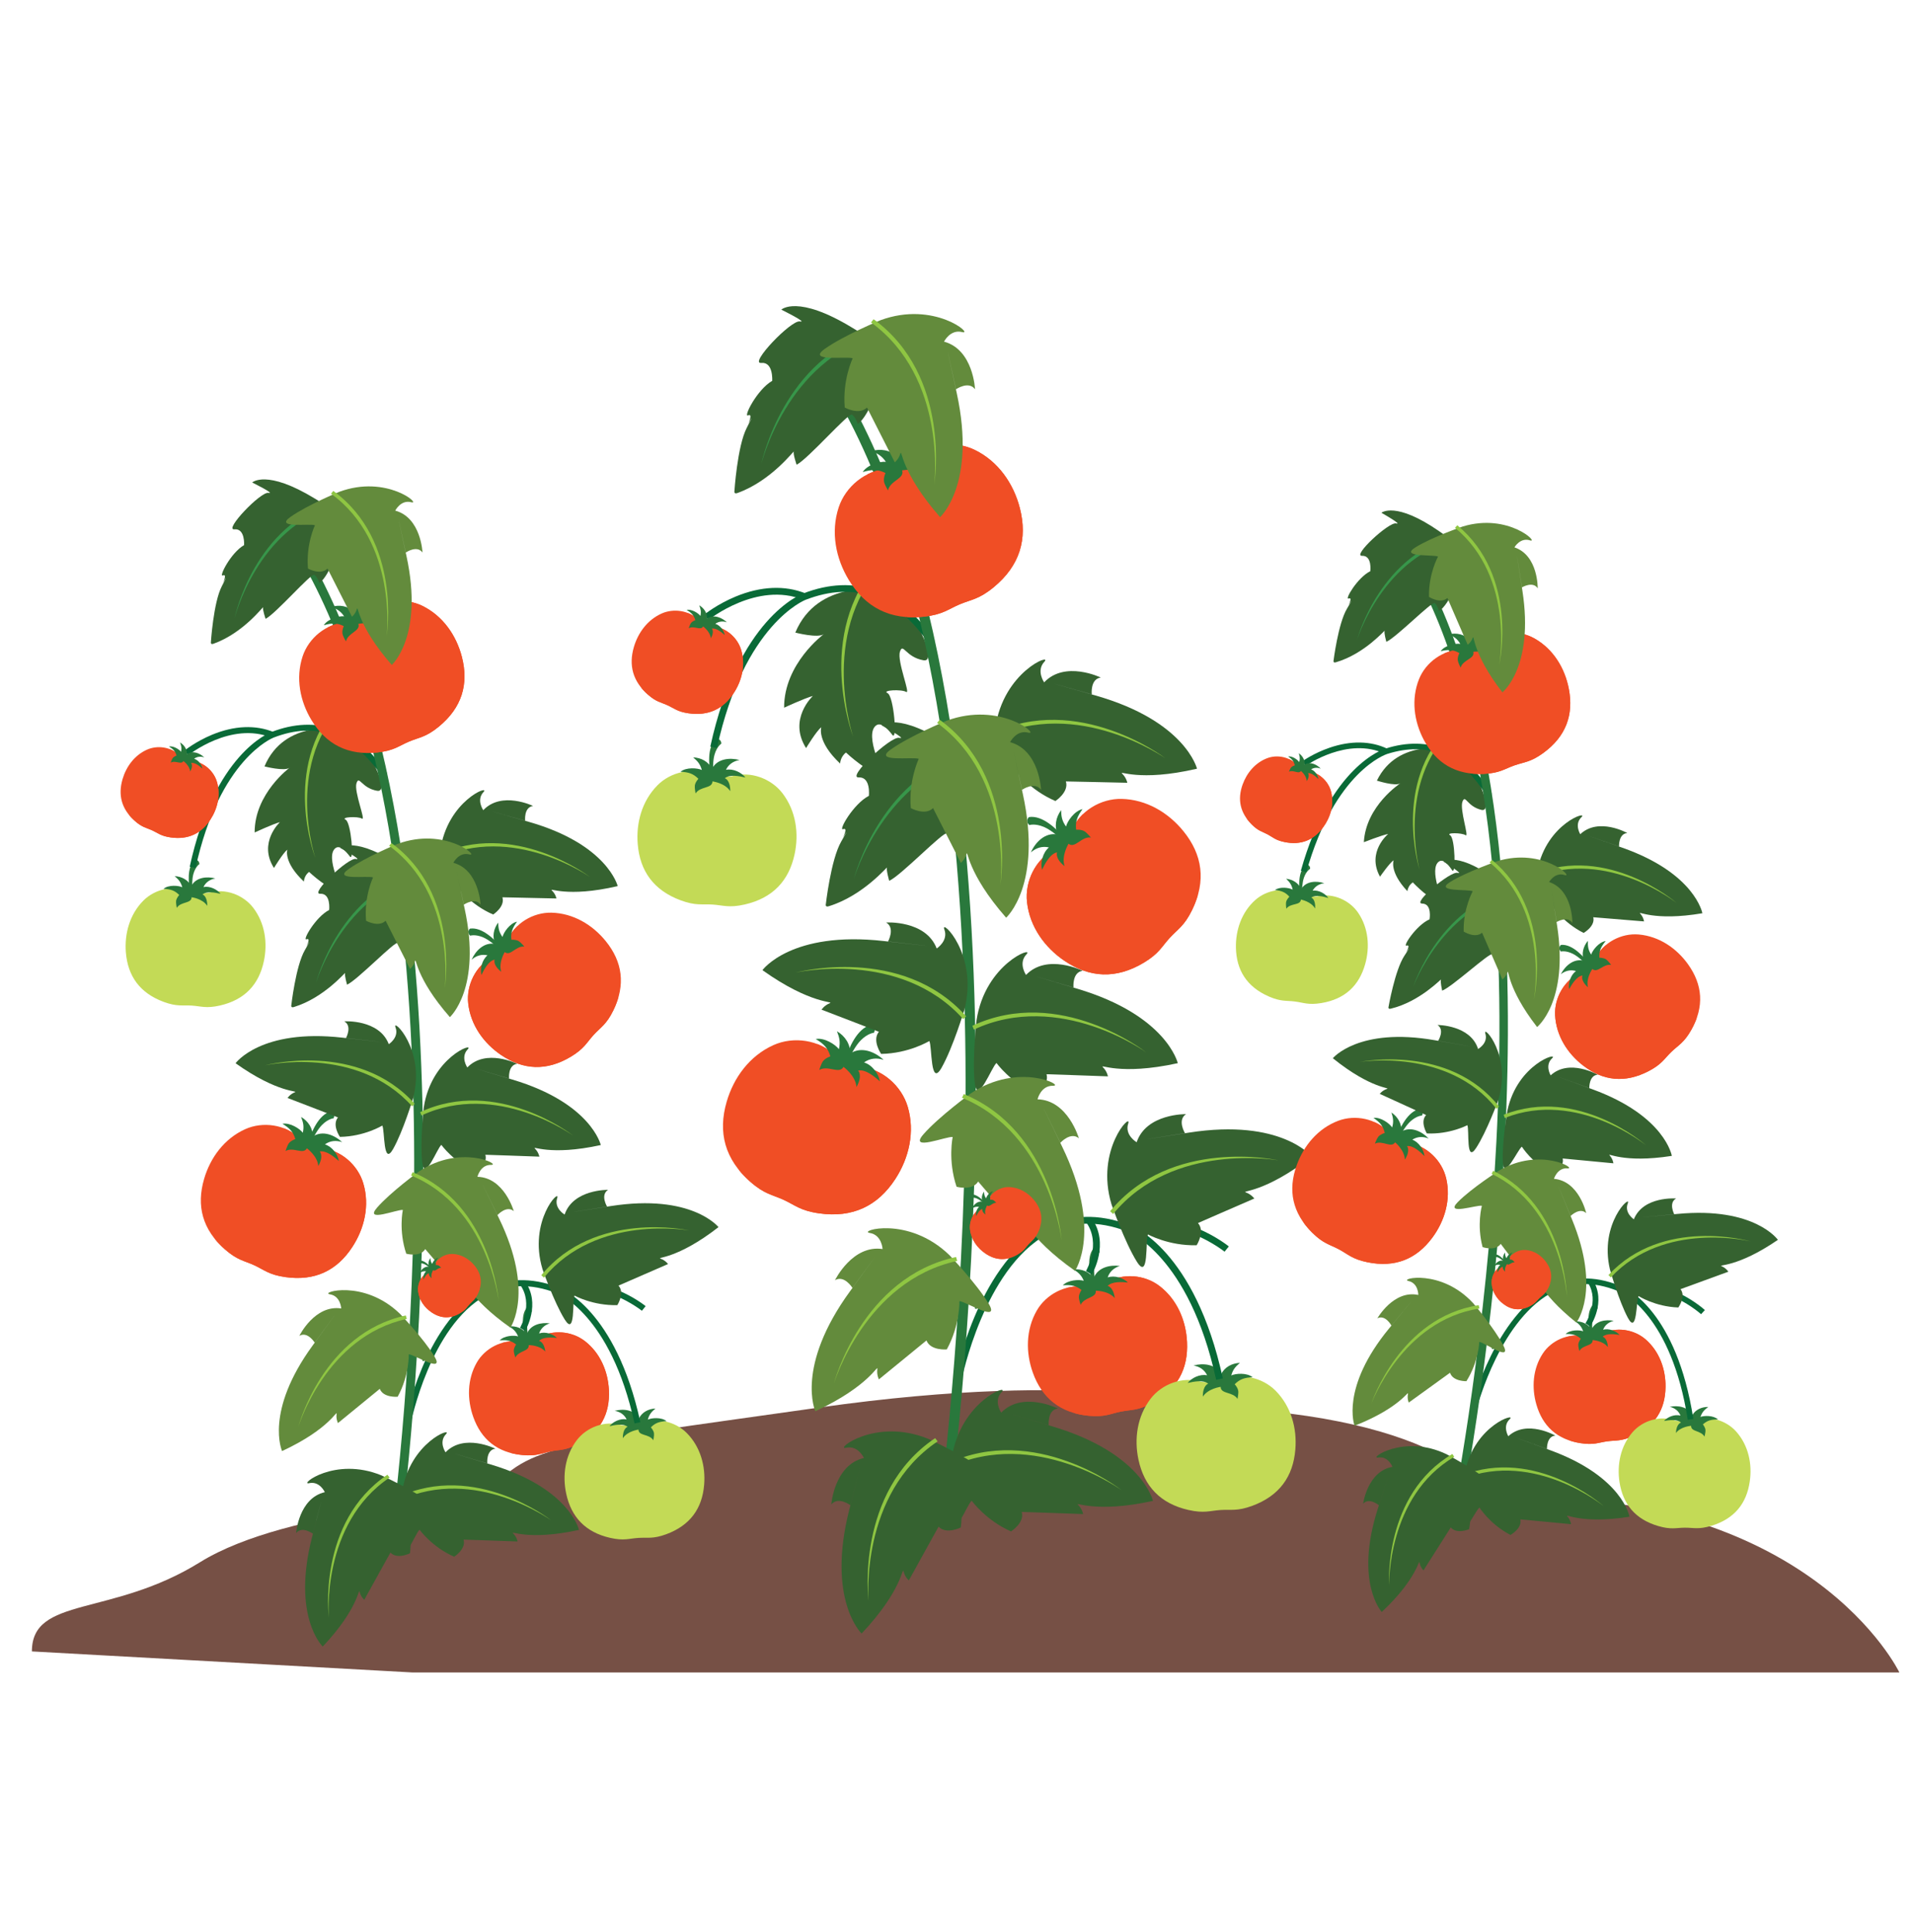 <?xml version="1.0" encoding="utf-8"?>
<!-- Generator: Adobe Illustrator 23.0.2, SVG Export Plug-In . SVG Version: 6.00 Build 0)  -->
<svg version="1.1" id="Layer_1" xmlns="http://www.w3.org/2000/svg" xmlns:xlink="http://www.w3.org/1999/xlink" x="0px" y="0px"
	 viewBox="0 0 1188.34 1200" style="enable-background:new 0 0 1188.34 1200;" xml:space="preserve">
<style type="text/css">
	.st0{fill:#765045;}
	.st1{fill:#29783C;}
	.st2{fill:#356230;}
	.st3{fill:#8FC642;}
	.st4{fill:#F04E25;}
	.st5{fill:#C3DA56;}
	.st6{fill:#096A37;}
	.st7{fill:#37964A;}
	.st8{fill:#638B3C;}
</style>
<path class="st0" d="M256.22,1038.99h923.65c0,0-54.98-115.28-252.9-109.29c0,0-27.49-50.34-175.93-55.33c0,0-71.47-24.18-241.91,0
	S327.69,897.32,300.2,931.1c0,0-120.95,5.21-175.93,39.39s-104.46,20.98-104.46,55.43L256.22,1038.99z"/>
<g>
	<g>
		<g>
			<path class="st1" d="M604.5,797.5c4.01,3.62,3.02,11.72,2.28,15.57c-0.32,0.13-0.69,0.14-1.1-0.16c0.14-2.36,0.2-6.03-0.52-8.55
				c-1.03-3.63-2.95-4.81-2.95-4.81C602.36,797.18,604.5,797.5,604.5,797.5z"/>
		</g>
	</g>
	<g>
		<path class="st2" d="M547.32,366.52c0,0-39.34-6.93-53.28,26.47c0,0,14.16,3.67,17.72,0.93c0,0-24.78,18.27-24.68,45.73
			c0,0,13.13-6.07,17.86-7.29c0,0-15.6,14.44-4.21,32.38c0,0,6.4-10.6,9.45-12.95c0,0-2.96,8.77,11.7,22.56c0,0,0.07-4.11,3.64-6.85
			c0,0,15.07,14.31,23.79,14.06c0,0-12.76-24.98-5.14-30.85c3.05-2.35,7.08,1.83,10.21,5.9s0.85-24.12-3.02-25.99
			s8.56-2.55,11.53-0.79c2.98,1.76-5.77-19.06-3.85-24.98s3.45,3.42,14.64,5.34C584.84,412.07,562,366.82,547.32,366.52z"/>
	</g>
	<g>
		<g>
			<path class="st3" d="M547.86,351.08c-39.33,43.47-17.89,106.56-17.89,106.56c-0.24-0.63-24.33-63.66,15.91-108.15L547.86,351.08z
				"/>
		</g>
	</g>
	<g>
		<path class="st4" d="M563.88,687.59c-3.87-13.12-16.07-23.82-29.83-24.88c-2.92-0.23-13.2-4.96-15.28-7.03
			c-9.78-9.75-25.85-12.03-38.33-6.42c-14.81,6.67-24.66,20.15-29.03,35.13c-5.56,19.03-1.22,35.82,14.71,49.78
			c8.89,7.79,13.61,7.96,20.68,11.21c7.08,3.25,10.28,6.72,21.98,8.38c20.95,2.99,36.52-4.65,47.35-21.27
			C564.66,719.44,568.47,703.17,563.88,687.59z"/>
	</g>
	<g>
		<g>
			<path class="st4" d="M563.88,687.59c-3.87-13.12-16.07-23.82-29.83-24.88c-2.92-0.23-13.2-4.96-15.28-7.03
				c-3.22-3.21-7.13-5.59-11.36-7.16c6.06,4.55,2.38,13.18,24.16,21.3c20.25,7.53,21.35,43.25-0.79,62.09
				c-13.75,11.69-41.99,10.9-72.05-5.43c2.11,2.66,4.55,5.23,7.38,7.71c8.89,7.79,13.61,7.96,20.68,11.21
				c7.08,3.25,10.28,6.72,21.98,8.38c20.95,2.99,36.52-4.65,47.35-21.27C564.66,719.44,568.47,703.17,563.88,687.59z"/>
		</g>
	</g>
	<g>
		<path class="st1" d="M528.07,654.56c0.32-5.8-3.15-10.97-8.16-13.91c1.4,3.59,2.29,6.52,1.2,11.14
			c-2.05-2.82-8.97-7.35-14.38-6.32c5.16,3.11,7.6,5.7,9.09,10.78c0,0-3.15,1.03-4.64,3.08c-1.06,1.46-2.28,5.37-2.28,5.37
			c5.54-3.22,12.43,2.89,15.08-1.92c0,0,7.52,5.37,8.06,12.52c4.05-7.25,1.03-10.25,1.03-10.25c4.63-0.92,10.33,3.87,13.51,6.72
			c-0.77-4.68-4.7-10.17-9.84-11.74c3.58-2.64,7.95-3.04,12.15-1.59C543.77,653.6,535.1,649.72,528.07,654.56L528.07,654.56z"/>
	</g>
	<g>
		<g>
			<path class="st1" d="M541.12,636.66c-8.97,2.18-14.05,15.14-16.05,21.53c0.37,0.46,0.93,0.77,1.78,0.66
				c1.7-3.65,4.6-9.22,7.71-12.42c4.48-4.6,8.34-4.84,8.34-4.84C544.58,637.92,541.12,636.66,541.12,636.66z"/>
		</g>
	</g>
	<g>
		<path class="st4" d="M474.23,725.27c-2.05,0-4.08-0.85-5.54-2.51c-14.36-16.31-12.45-32.45-8.31-43.11
			c4.27-11,11.8-18.27,12.12-18.58c2.95-2.82,7.62-2.71,10.43,0.23c2.81,2.94,2.72,7.59-0.21,10.41c-0.11,0.11-5.73,5.67-8.72,13.68
			c-3.72,9.95-1.83,18.99,5.77,27.63c2.69,3.06,2.39,7.72-0.66,10.41C477.7,724.65,475.97,725.27,474.23,725.27z"/>
	</g>
	<g>
		<path class="st4" d="M637.98,560.48c-1.45-12.89,5.28-26.72,16.93-32.73c2.46-1.27,9.72-9.18,10.77-11.76
			c4.97-12.12,18.17-20.02,31.14-19.69c15.4,0.39,28.97,8.55,38.3,20.04c11.86,14.61,14.22,30.88,5.44,48.92
			c-4.9,10.08-8.97,11.96-13.95,17.42c-5,5.44-6.53,9.65-16.14,15.41c-17.23,10.31-33.64,9.35-49.21-1.2
			C649.01,588.61,639.7,575.79,637.98,560.48z"/>
	</g>
	<g>
		<g>
			<path class="st4" d="M637.98,560.48c-1.45-12.89,5.28-26.72,16.93-32.73c2.46-1.27,9.72-9.18,10.77-11.76
				c1.63-3.98,4.18-7.5,7.29-10.44c-3.62,6.2,2.76,12.39-13.29,27.5c-14.94,14.04-2.76,45.66,23.5,53.98
				c16.31,5.17,40.72-5.9,60.98-31.22c-0.86,3.09-2.06,6.24-3.62,9.45c-4.9,10.08-8.97,11.96-13.95,17.42
				c-5,5.44-6.53,9.65-16.14,15.41c-17.23,10.31-33.64,9.35-49.21-1.2C649.01,588.61,639.7,575.79,637.98,560.48z"/>
		</g>
	</g>
	<g>
		<path class="st1" d="M657.14,518.44c-2.39-4.96-1.27-10.74,2.02-15.15c0.09,3.65,0.39,6.53,3.05,10.18
			c0.74-3.21,5.14-9.72,10.25-10.81c-3.37,4.61-4.55,7.78-3.98,12.78c0,0,3.14-0.26,5.2,0.99c1.46,0.89,3.97,3.87,3.97,3.87
			c-6.02-0.77-9.8,7.09-13.89,3.87c0,0-4.61,7.46-2.45,13.91c-6.22-4.84-4.67-8.58-4.67-8.58c-4.38,0.9-7.6,7.18-9.34,10.84
			c-1.05-4.38,0.36-10.61,4.28-13.88c-4.1-0.99-8.06,0.27-11.2,3.08C643.06,523.38,649.22,516.8,657.14,518.44L657.14,518.44z"/>
	</g>
	<g>
		<g>
			<path class="st1" d="M639.15,507.6c8.64-1.39,17.85,8.06,21.96,12.92c-0.16,0.53-0.53,1.02-1.32,1.23
				c-2.84-2.56-7.4-6.37-11.3-8.02c-5.61-2.36-9.07-1.16-9.07-1.16C636.59,509.96,639.15,507.6,639.15,507.6z"/>
		</g>
	</g>
	<g>
		<path class="st4" d="M727.49,561.4c-0.77,0-1.58-0.13-2.35-0.39c-3.87-1.3-5.94-5.49-4.64-9.35
			c8.19-24.38-16.46-34.12-17.52-34.52c-3.81-1.46-5.71-5.73-4.25-9.52c1.46-3.81,5.73-5.71,9.52-4.25
			c0.39,0.16,9.72,3.78,17.56,11.89c7.62,7.88,15.3,21.41,8.68,41.12C733.45,559.45,730.57,561.4,727.49,561.4z"/>
	</g>
	<g>
		<path class="st4" d="M720.36,798.98c-9.17-7.08-22.86-8.36-32.84-2.26c-2.12,1.29-11.53,3.17-13.98,2.78
			c-11.56-1.83-23.72,4.58-29.49,14.64c-6.85,11.93-6.92,26.09-2.48,38.54c5.64,15.83,16.97,25.19,34.83,26.85
			c9.97,0.93,13.31-1.29,19.78-2.58c6.47-1.29,10.4-0.5,19.26-5.17c15.87-8.36,22.76-21.34,21.93-38.13
			C736.73,820.45,731.26,807.39,720.36,798.98z"/>
	</g>
	<g>
		<g>
			<path class="st4" d="M720.36,798.98c-9.17-7.08-22.86-8.36-32.84-2.26c-2.12,1.29-11.53,3.17-13.98,2.78
				c-3.81-0.6-7.68-0.3-11.36,0.73c6.42,0.11,8.18,7.86,27.17,2.61c17.64-4.88,36.15,19.08,30.31,42.99
				c-3.62,14.85-23.4,28.34-52.15,32.08c2.76,0.77,5.71,1.33,8.89,1.62c9.97,0.93,13.31-1.29,19.78-2.58
				c6.47-1.29,10.4-0.5,19.26-5.17c15.87-8.36,22.76-21.34,21.93-38.13C736.73,820.45,731.26,807.39,720.36,798.98z"/>
		</g>
	</g>
	<g>
		<path class="st1" d="M679.37,794.1c-2.66-4.12-7.62-5.97-12.5-5.49c2.75,1.76,4.81,3.32,6.36,7.06c-2.81-0.92-9.81-0.59-13,2.82
			c5.08-0.43,8.05,0.13,11.6,2.89c0,0-1.65,2.28-1.65,4.43c-0.01,1.53,1.12,4.83,1.12,4.83c2.21-4.97,9.97-4.2,9.4-8.81
			c0,0,7.83-0.06,11.76,4.58c-0.82-6.99-4.38-7.55-4.38-7.55c2.72-2.92,9.01-2.48,12.6-2.11c-2.86-2.84-8.28-4.64-12.59-3.17
			c1.15-3.58,3.95-6.03,7.55-7.12C689.68,785.63,681.8,787.3,679.37,794.1L679.37,794.1z"/>
	</g>
	<g>
		<g>
			<path class="st1" d="M679.44,775.34c-5.07,5.94-2.12,17.37-0.32,22.76c0.47,0.13,1.02,0.07,1.55-0.43
				c-0.64-3.35-1.43-8.61-0.87-12.35c0.79-5.39,3.31-7.46,3.31-7.46C682.43,774.48,679.44,775.34,679.44,775.34z"/>
		</g>
	</g>
	<g>
		<path class="st4" d="M673.9,871.7c-0.54,0-1.09-0.06-1.63-0.19c-18.52-4.18-25.42-16.6-27.96-26.28
			c-2.55-9.74-1.12-18.32-0.95-19.26c0.73-4.01,4.58-6.65,8.59-5.93c4,0.73,6.65,4.55,5.94,8.55c-0.42,2.45-3.45,23.76,17.63,28.52
			c3.98,0.9,6.47,4.86,5.57,8.82C680.31,869.38,677.26,871.7,673.9,871.7z"/>
	</g>
	<g>
		<path class="st5" d="M792.35,863.92c-8.16-8.22-21.57-11.27-32.27-6.53c-2.28,1-11.84,1.63-14.22,0.93
			c-11.23-3.32-24.12,1.45-31.15,10.66c-8.35,10.94-10.27,24.96-7.49,37.88c3.54,16.43,13.53,27.2,31.02,31.18
			c9.77,2.23,13.36,0.46,19.94,0.03c6.59-0.43,10.37,0.86,19.76-2.62c16.83-6.23,25.35-18.19,26.71-34.95
			C805.77,887.35,802.05,873.69,792.35,863.92z"/>
	</g>
	<g>
		<path class="st1" d="M758.55,853.74c2.11-4.44,6.77-6.9,11.69-7.08c-2.49,2.11-4.34,3.92-5.39,7.83
			c2.65-1.27,9.64-1.86,13.26,1.09c-5.1,0.24-7.96,1.19-11.13,4.38c0,0,1.93,2.03,2.22,4.17c0.2,1.52-0.47,4.93-0.47,4.93
			c-2.84-4.63-10.43-2.85-10.47-7.5c0,0-7.78,0.97-11.06,6.09c-0.1-7.03,3.35-8.06,3.35-8.06c-3.08-2.55-9.25-1.27-12.78-0.43
			c2.46-3.18,7.59-5.69,12.07-4.78c-1.6-3.41-4.7-5.47-8.42-6.07C747.24,846.69,755.27,847.29,758.55,853.74L758.55,853.74z"/>
	</g>
	<g>
		<path class="st6" d="M755.48,857.2c-16.87-77.48-54.71-91.96-55.08-92.09c-18.36-7.08-35.17-6.5-50.01,1.69
			c-39.24,21.7-52.89,89.67-53.02,90.36l-4.14-0.8c0.03-0.17,3.52-17.79,11.96-37.9c7.83-18.69,21.68-43.47,43.17-55.34
			c15.98-8.84,33.99-9.5,53.52-1.96c1.6,0.57,40.37,15.4,57.73,95.14L755.48,857.2z"/>
	</g>
	<g>
		<path class="st6" d="M760.69,777.59c-0.3-0.24-30.21-24.08-58.81-12.5l-1.58-3.91c12.85-5.2,27.84-4.55,43.35,1.85
			c11.62,4.8,19.36,11.03,19.68,11.29L760.69,777.59z"/>
	</g>
	<g>
		<path class="st6" d="M678.22,791.78l-3.62-2.15c0.1-0.17,9.74-16.86,0.1-30.35l3.44-2.45
			C689.38,772.59,678.68,791.01,678.22,791.78z"/>
	</g>
	<g>
		<path class="st5" d="M408.47,487.79c8.16-8.22,21.57-11.27,32.27-6.53c2.26,1,11.84,1.63,14.22,0.93
			c11.23-3.32,24.12,1.45,31.15,10.66c8.35,10.94,10.27,24.96,7.48,37.88c-3.54,16.43-13.53,27.2-31.02,31.18
			c-9.77,2.23-13.35,0.46-19.94,0.03c-6.59-0.43-10.37,0.86-19.76-2.61c-16.83-6.22-25.35-18.19-26.72-34.95
			C395.06,511.21,398.77,497.55,408.47,487.79z"/>
	</g>
	<g>
		<path class="st1" d="M442.27,477.6c-2.11-4.44-6.77-6.92-11.69-7.08c2.49,2.12,4.34,3.94,5.39,7.83
			c-2.65-1.27-9.64-1.86-13.26,1.09c5.1,0.24,7.96,1.19,11.13,4.38c0,0-1.93,2.03-2.22,4.17c-0.2,1.52,0.47,4.93,0.47,4.93
			c2.84-4.63,10.43-2.86,10.47-7.5c0,0,7.78,0.96,11.06,6.09c0.1-7.03-3.37-8.06-3.37-8.06c3.08-2.55,9.25-1.27,12.78-0.43
			c-2.46-3.18-7.59-5.69-12.07-4.78c1.6-3.41,4.7-5.47,8.42-6.07C453.58,470.55,445.56,471.17,442.27,477.6L442.27,477.6z"/>
	</g>
	<g>
		<g>
			<path class="st1" d="M444.79,459.01c-5.8,5.23-4.38,16.94-3.29,22.51c0.46,0.19,1,0.2,1.59-0.23c-0.2-3.41-0.29-8.72,0.74-12.36
				c1.49-5.24,4.27-6.96,4.27-6.96C447.87,458.53,444.79,459.01,444.79,459.01z"/>
		</g>
	</g>
	<g>
		<path class="st6" d="M445.36,464.72l-4.12-0.9c17.36-79.74,56.14-94.57,57.78-95.17c31.98-12.35,60.2-2.32,81.56,29l-3.48,2.38
			c-20.42-29.93-46.2-39.16-76.61-27.43C500.07,372.77,462.17,387.51,445.36,464.72z"/>
	</g>
	<g>
		<path class="st6" d="M440.13,385.11l-2.66-3.28c0.33-0.26,8.06-6.5,19.68-11.3c15.53-6.4,30.52-7.05,43.35-1.85l-1.58,3.91
			C470.34,361.04,440.43,384.86,440.13,385.11z"/>
	</g>
	<g>
		<path class="st1" d="M589.44,940.56l-6.26-0.87c0.16-1.15,15.95-115.97,16.61-257.04c0.6-129.99-11.89-309.47-74.79-426.37
			l5.57-2.99c63.55,118.09,76.15,298.73,75.55,429.47C605.44,824.25,589.6,939.41,589.44,940.56z"/>
	</g>
	<g>
		<path class="st4" d="M605.61,279.55c-12.29-6.02-28.41-4.24-38.5,5.18c-2.13,1.99-12.57,6.39-15.5,6.53
			c-13.81,0.63-26.34,10.93-30.62,23.92c-5.08,15.42-1.8,31.81,6.29,45.14c10.28,16.96,25.59,25.09,46.65,22.79
			c11.74-1.29,15.07-4.65,22.24-7.68c7.18-3.02,11.9-3.05,21.04-10.56c16.36-13.43,21.24-30.08,16.3-49.28
			C629.61,300.49,620.19,286.7,605.61,279.55z"/>
	</g>
	<g>
		<g>
			<path class="st4" d="M605.61,279.55c-12.29-6.02-28.41-4.24-38.5,5.18c-2.13,1.99-12.57,6.39-15.5,6.53
				c-4.54,0.21-8.94,1.48-12.96,3.54c7.45-1.39,11.31,7.15,32.02-3.44c19.23-9.84,46.32,13.48,45.24,42.51
				c-0.67,18.05-20.34,38.34-52.66,49.47c3.38,0.24,6.93,0.17,10.67-0.23c11.74-1.29,15.07-4.65,22.24-7.68
				c7.18-3.02,11.9-3.05,21.04-10.56c16.36-13.43,21.24-30.08,16.3-49.28C629.61,300.49,620.19,286.7,605.61,279.55z"/>
		</g>
	</g>
	<g>
		<path class="st1" d="M557.06,283.65c-4.07-4.14-10.21-5.1-15.77-3.38c3.59,1.39,6.36,2.71,9.02,6.65
			c-3.45-0.4-11.47,1.65-14.38,6.34c5.77-1.7,9.35-1.76,14.11,0.59c0,0-1.37,3.02-0.86,5.51c0.36,1.78,2.43,5.3,2.43,5.3
			c1.37-6.26,10.53-7.22,8.77-12.42c0,0,9.04-1.92,14.68,2.52c-2.59-7.89-6.86-7.69-6.86-7.69c2.46-4.02,9.82-5,14.08-5.43
			c-3.98-2.59-10.67-3.41-15.31-0.67c0.47-4.43,3.14-7.91,7.05-10.03C566.95,271.42,558.25,275.2,557.06,283.65L557.06,283.65z"/>
	</g>
	<g>
		<g>
			<path class="st1" d="M552.69,261.94c-4.45,8.08,1.66,20.58,5.03,26.38c0.59,0.03,1.2-0.16,1.69-0.86
				c-1.55-3.72-3.7-9.62-3.95-14.06c-0.36-6.42,2.06-9.41,2.06-9.41C555.94,260.22,552.69,261.94,552.69,261.94z"/>
		</g>
	</g>
	<g>
		<path class="st2" d="M485.35,192.37c0,0,9.97-9.57,44.26,11.34s36.58,23.2,32.04,35.2l-13.85-5.24c0,0-7.09,24.25-14.95,29.72
			c0,0-1.46-4.48-3.59-5.83c-2.13-1.35-27.24,27.54-34.42,31.15c0,0-2.29-6.73-1.76-8.12c0.53-1.39-13.63,18.05-35.07,25.72
			c-1.85,0.66-1.83-0.72-1.83-0.72s1.78-28.36,7.71-39.83c5.93-11.47,0.96-2.53,0.96-2.53s3.05-6.63-0.14-5.2
			c-3.18,1.43,5.54-16.04,14.98-21.43c0,0,0.82-11.93-6.86-11.14c-7.68,0.79,18.59-26.77,24.02-25.77
			C502.26,200.7,485.35,192.37,485.35,192.37z"/>
	</g>
	<g>
		<g>
			<path class="st7" d="M545.29,208.26c-56.54,15.47-72.41,80.17-72.41,80.17c0.13-0.66,13.75-66.75,71.61-82.58L545.29,208.26z"/>
		</g>
	</g>
	<g>
		<path class="st8" d="M586.42,212.24c0,0,3.94-7.89,11.34-5.92s-17.27-19.74-50.81-7.4c0,0-22.7,9.38-34.53,17.76
			c-11.84,8.38,13.82,4.44,17.27,5.91c0,0-6.42,13.32-4.94,30.59c0,0,8.88,4.93,13.82,0c0,0,13.32,26.15,17.27,34.04
			c0,0,2.46-1.96,3.45-5.43c0.99-3.45,0,11.34,24.68,39.47c0,0,22.7-20.24,10.37-76.97c-12.33-56.74-0.49-2.46-0.49-2.46
			s7.91-5.43,11.84,0C605.67,241.84,604.68,217.18,586.42,212.24z"/>
	</g>
	<g>
		<g>
			<path class="st3" d="M541.06,200.28c47.39,34.52,39.3,100.64,39.3,100.64c0.11-0.67,10.8-67.28-37.68-102.6L541.06,200.28z"/>
		</g>
	</g>
	<g>
		<path class="st2" d="M547.53,450.53c0,0,10.41-9.08,43.65,13.45c33.24,22.53,35.43,24.93,30.31,36.71l-13.58-5.92
			c0,0-8.24,23.89-16.37,28.96c0,0-1.25-4.55-3.31-6s-28.53,26.2-35.86,29.47c0,0-1.96-6.83-1.37-8.19
			c0.59-1.36-14.49,17.37-36.26,24c-1.88,0.57-1.8-0.8-1.8-0.8s3.14-28.23,9.61-39.41c6.47-11.17,1.09-2.49,1.09-2.49
			s3.37-6.47,0.11-5.2c-3.25,1.27,6.32-15.75,15.98-20.7c0,0,1.37-11.87-6.32-11.46c-7.71,0.42,19.85-25.85,25.24-24.59
			C564.03,459.64,547.53,450.53,547.53,450.53z"/>
	</g>
	<g>
		<g>
			<path class="st7" d="M606.64,469.26c-57.22,12.75-76.18,76.61-76.18,76.61c0.16-0.66,16.93-66.01,75.48-79.06L606.64,469.26z"/>
		</g>
	</g>
	<g>
		<path class="st2" d="M648.62,423.9c0,0-5.1-7.2,0.13-12.79c5.23-5.6-25.55,5.92-30.51,41.32c0,0-2.43,24.43-0.63,38.83
			c1.8,14.39,10.44-10.08,13.36-12.43c0,0,8.71,11.94,24.63,18.79c0,0,8.54-5.5,6.52-12.17c0,0,29.35,0.59,38.17,0.83
			c0,0-0.57-3.09-3.15-5.6c-2.58-2.51,10,5.36,46.43-3.14c0,0-7.13-29.56-62.97-45.46c-55.84-15.9-2.41-0.73-2.41-0.73
			s-1.06-9.52,5.59-10.44C683.81,420.91,661.59,410.14,648.62,423.9z"/>
	</g>
	<g>
		<g>
			<path class="st3" d="M616.68,458.25c52.78-25.49,107.27,12.83,107.27,12.83c-0.53-0.42-54.24-41.28-108.25-15.18L616.68,458.25z"
				/>
		</g>
	</g>
	<g>
		<path class="st8" d="M627.46,461.07c0,0,3.94-7.89,11.34-5.92c7.4,1.98-17.26-19.74-50.81-7.4c0,0-22.7,9.38-34.53,17.76
			c-11.84,8.38,13.82,4.44,17.27,5.92c0,0-6.42,13.32-4.94,30.59c0,0,8.88,4.93,13.82,0c0,0,13.32,26.15,17.27,34.04
			c0,0,2.46-1.96,3.45-5.43c0.99-3.45,0,11.34,24.68,39.47c0,0,22.69-20.24,10.35-76.98s-0.49-2.46-0.49-2.46s7.91-5.43,11.84,0
			C646.71,490.67,645.73,466,627.46,461.07z"/>
	</g>
	<g>
		<g>
			<path class="st3" d="M582.11,449.1c47.39,34.52,39.3,100.64,39.3,100.64c0.11-0.67,10.8-67.28-37.68-102.6L582.11,449.1z"/>
		</g>
	</g>
	<g>
		<path class="st2" d="M637.35,605.66c0,0-5.01-7.26,0.29-12.79c5.3-5.53-25.62,5.59-31.02,40.92c0,0-2.75,24.4-1.12,38.83
			c1.62,14.42,10.56-9.95,13.52-12.26c0,0,8.56,12.06,24.4,19.09c0,0,8.61-5.39,6.67-12.1c0,0,29.33,0.96,38.15,1.32
			c0,0-0.53-3.11-3.08-5.64s9.93,5.47,46.47-2.55c0,0-6.76-29.65-62.4-46.25c-55.64-16.6-2.39-0.76-2.39-0.76s-0.93-9.54,5.71-10.37
			C672.57,603.12,650.48,592.06,637.35,605.66z"/>
	</g>
	<g>
		<g>
			<path class="st3" d="M604.97,639.61c53.11-24.83,107.1,14.19,107.1,14.19c-0.53-0.42-53.71-41.95-108.05-16.54L604.97,639.61z"/>
		</g>
	</g>
	<g>
		<path class="st2" d="M706.09,709.61c0,0-7.65-4.4-5.24-11.67c2.41-7.28-20.71,16.07-10.37,50.3c0,0,8.03,23.2,15.7,35.52
			c7.68,12.32,5.24-13.53,6.92-16.9c0,0,12.92,7.19,30.25,6.73c0,0,5.44-8.58,0.82-13.79c0,0,26.88-11.76,35-15.24
			c0,0-1.82-2.56-5.21-3.77c-3.39-1.19,11.33,0.67,40.85-22.3c0,0-18.86-23.85-76.24-14.87c-57.36,8.98-2.49,0.34-2.49,0.34
			s-4.96-8.21,0.7-11.82C736.78,692.14,712.09,691.68,706.09,709.61z"/>
	</g>
	<g>
		<g>
			<path class="st3" d="M691.48,754.18c37.24-45.27,102.77-33.31,102.77-33.31c-0.66-0.16-66.54-14.74-104.64,31.59L691.48,754.18z"
				/>
		</g>
	</g>
	<g>
		<path class="st2" d="M621.95,877.58c0,0-5.01-7.26,0.3-12.79c5.3-5.53-25.62,5.59-31.02,40.92c0,0-2.75,24.4-1.13,38.83
			c1.62,14.42,10.57-9.95,13.52-12.26c0,0,8.56,12.06,24.4,19.09c0,0,8.61-5.4,6.67-12.1c0,0,29.33,0.96,38.15,1.32
			c0,0-0.53-3.11-3.08-5.64s9.93,5.47,46.47-2.55c0,0-6.76-29.65-62.4-46.25c-55.64-16.6-2.39-0.76-2.39-0.76s-0.93-9.54,5.71-10.37
			C657.17,875.03,635.08,863.98,621.95,877.58z"/>
	</g>
	<g>
		<g>
			<path class="st3" d="M589.57,911.51c53.11-24.83,107.1,14.19,107.1,14.19c-0.53-0.42-53.71-41.95-108.05-16.54L589.57,911.51z"/>
		</g>
	</g>
	<g>
		<path class="st2" d="M536.68,905.74c0,0-3.65-8.03-11.11-6.33c-7.46,1.7,17.97-19.09,51.06-5.54c0,0,22.34,10.2,33.87,19.01
			c11.53,8.81-13.96,3.94-17.47,5.28c0,0,5.93,13.55,3.82,30.75c0,0-9.05,4.6-13.81-0.5c0,0-14.26,25.65-18.49,33.4
			c0,0-2.39-2.06-3.25-5.54c-0.86-3.49-0.42,11.34-26.09,38.55c0,0-21.94-21.05-7.56-77.3c14.39-56.26,0.59-2.45,0.59-2.45
			s-7.69-5.7-11.83-0.43C516.37,934.63,518.25,910.01,536.68,905.74z"/>
	</g>
	<g>
		<g>
			<path class="st3" d="M582.44,895.43c-48.61,32.75-42.92,99.15-42.92,99.15c-0.09-0.67-8.35-67.64,41.39-101.17L582.44,895.43z"/>
		</g>
	</g>
	<g>
		<path class="st8" d="M644.51,682.93c0,0,1.98-8.59,9.64-8.42c7.66,0.17-21.43-15.12-51.13,4.77c0,0-19.85,14.47-29.39,25.39
			c-9.54,10.94,14.48,1.06,18.17,1.69c0,0-3.11,14.45,2.41,30.89c0,0,9.78,2.71,13.42-3.25c0,0,19.11,22.27,24.81,29.02
			c0,0,1.93-2.49,2.08-6.09c0.14-3.59,2.66,11.03,33.27,32.55c0,0,17.3-25.01-8.05-77.25c-25.35-52.25-1.06-2.28-1.06-2.28
			s6.4-7.13,11.51-2.79C670.17,707.16,663.41,683.43,644.51,682.93z"/>
	</g>
	<g>
		<g>
			<path class="st3" d="M597.6,681.97c54.18,22.39,61.89,88.55,61.89,88.55c-0.04-0.67-5.34-67.93-60.78-90.84L597.6,681.97z"/>
		</g>
	</g>
	<g>
		<path class="st8" d="M548.25,775.95c0,0-0.42-8.81-7.99-10c-7.56-1.19,23.76-11.09,49.48,13.75c0,0,16.97,17.74,24.42,30.19
			c7.45,12.46-14.44-1.52-18.19-1.56c0,0,0.5,14.78-7.83,29.98c0,0-10.11,0.93-12.63-5.57c0,0-22.74,18.55-29.55,24.18
			c0,0-1.46-2.79-0.97-6.36c0.49-3.57-4.58,10.38-38.51,26.15c0,0-12.59-27.67,21.6-74.6c34.2-46.93,1.45-2.05,1.45-2.05
			s-5.04-8.15-10.83-4.78C518.69,795.27,529.56,773.1,548.25,775.95z"/>
	</g>
	<g>
		<g>
			<path class="st3" d="M594.58,783.33c-57.29,12.43-76.59,76.21-76.59,76.21c0.17-0.66,17.29-65.92,75.91-78.66L594.58,783.33z"/>
		</g>
	</g>
	<g>
		<path class="st2" d="M581.86,589.22c0,0,7.45-4.73,4.74-11.89c-2.71-7.16,21.38,15.18,12.5,49.81c0,0-7.05,23.53-14.19,36.15
			c-7.15,12.63-5.81-13.29-7.63-16.58c0,0-12.6,7.73-29.93,8.01c0,0-5.8-8.34-1.39-13.75c0,0-27.36-10.61-35.62-13.73
			c0,0,1.7-2.65,5.04-3.98s-11.29,1.15-41.76-20.57c0,0,17.83-24.62,75.53-18.07c57.7,6.55,2.51,0.24,2.51,0.24s4.6-8.41-1.2-11.77
			C550.47,573.07,575.12,571.56,581.86,589.22z"/>
	</g>
	<g>
		<g>
			<path class="st3" d="M598.35,633.13c-39.11-43.65-104.09-28.93-104.09-28.93c0.66-0.17,65.85-17.54,105.88,27.13L598.35,633.13z"
				/>
		</g>
	</g>
	<g>
		<path class="st4" d="M460.44,403.88c-2.29-7.78-9.52-14.12-17.69-14.75c-1.73-0.14-7.83-2.94-9.07-4.17
			c-5.8-5.79-15.32-7.13-22.71-3.81c-8.78,3.95-14.62,11.94-17.22,20.82c-3.29,11.29-0.72,21.24,8.72,29.52
			c5.27,4.63,8.06,4.73,12.26,6.66c4.2,1.93,6.1,3.98,13.03,4.97c12.43,1.78,21.65-2.76,28.07-12.62
			C460.9,422.76,463.16,413.12,460.44,403.88z"/>
	</g>
	<g>
		<g>
			<path class="st4" d="M460.44,403.88c-2.29-7.78-9.52-14.12-17.69-14.75c-1.73-0.14-7.83-2.94-9.07-4.17
				c-1.9-1.9-4.23-3.32-6.73-4.25c3.59,2.69,1.4,7.81,14.32,12.63c12,4.47,12.66,25.65-0.47,36.81c-8.15,6.93-24.91,6.46-42.72-3.22
				c1.25,1.58,2.69,3.11,4.37,4.57c5.27,4.63,8.06,4.73,12.26,6.66c4.2,1.93,6.1,3.98,13.03,4.97c12.43,1.78,21.65-2.76,28.07-12.62
				C460.9,422.76,463.16,413.12,460.44,403.88z"/>
		</g>
	</g>
	<g>
		<path class="st1" d="M439.2,384.29c0.19-3.44-1.86-6.5-4.84-8.25c0.83,2.13,1.36,3.87,0.72,6.6c-1.22-1.68-5.31-4.35-8.54-3.75
			c3.05,1.85,4.51,3.38,5.39,6.4c0,0-1.88,0.62-2.75,1.83c-0.63,0.86-1.35,3.18-1.35,3.18c3.28-1.9,7.38,1.72,8.94-1.13
			c0,0,4.47,3.18,4.78,7.42c2.41-4.3,0.62-6.07,0.62-6.07c2.75-0.54,6.12,2.29,8.01,3.98c-0.46-2.78-2.78-6.03-5.84-6.96
			c2.12-1.56,4.71-1.8,7.2-0.95C448.51,383.72,443.37,381.42,439.2,384.29L439.2,384.29z"/>
	</g>
	<g>
		<path class="st4" d="M407.28,426.21c-1.22,0-2.42-0.5-3.28-1.49c-8.52-9.67-7.38-19.23-4.93-25.56
			c2.53-6.52,6.99-10.84,7.18-11.01c1.75-1.68,4.51-1.6,6.19,0.14c1.66,1.75,1.6,4.5-0.13,6.17c-0.07,0.07-3.39,3.37-5.17,8.11
			c-2.21,5.9-1.09,11.26,3.42,16.37c1.6,1.82,1.42,4.58-0.39,6.17C409.34,425.85,408.31,426.21,407.28,426.21z"/>
	</g>
	<g>
		<path class="st4" d="M602.58,763.78c-0.59-5.29,2.17-10.97,6.96-13.43c1.01-0.53,3.99-3.76,4.43-4.82
			c2.04-4.97,7.46-8.21,12.78-8.08c6.32,0.16,11.89,3.51,15.72,8.22c4.86,5.99,5.84,12.67,2.23,20.08
			c-2.01,4.13-3.68,4.91-5.73,7.14c-2.05,2.23-2.67,3.96-6.63,6.33c-7.07,4.23-13.81,3.83-20.2-0.5
			C607.11,775.32,603.29,770.06,602.58,763.78z"/>
	</g>
	<g>
		<g>
			<path class="st4" d="M602.58,763.78c-0.59-5.29,2.17-10.97,6.96-13.43c1.01-0.53,3.99-3.76,4.43-4.82
				c0.67-1.63,1.71-3.08,2.99-4.29c-1.49,2.55,1.14,5.08-5.46,11.28c-6.13,5.76-1.14,18.74,9.65,22.15
				c6.7,2.12,16.71-2.43,25.04-12.82c-0.36,1.27-0.84,2.57-1.49,3.88c-2.01,4.13-3.68,4.91-5.73,7.14
				c-2.05,2.23-2.67,3.96-6.63,6.33c-7.07,4.23-13.81,3.83-20.2-0.5C607.11,775.32,603.29,770.06,602.58,763.78z"/>
		</g>
	</g>
	<g>
		<path class="st1" d="M610.45,746.52c-0.98-2.03-0.53-4.41,0.83-6.22c0.04,1.51,0.16,2.68,1.26,4.18c0.31-1.32,2.11-3.99,4.21-4.44
			c-1.38,1.89-1.87,3.19-1.63,5.24c0,0,1.29-0.11,2.13,0.41c0.6,0.37,1.62,1.59,1.62,1.59c-2.48-0.32-4.02,2.91-5.7,1.59
			c0,0-1.89,3.06-1,5.71c-2.55-1.99-1.91-3.53-1.91-3.53c-1.8,0.38-3.12,2.94-3.83,4.45c-0.43-1.8,0.15-4.36,1.76-5.7
			c-1.68-0.41-3.31,0.11-4.6,1.27C604.68,748.55,607.2,745.85,610.45,746.52L610.45,746.52z"/>
	</g>
	<g>
		<g>
			<path class="st1" d="M603.07,742.08c3.55-0.57,7.33,3.31,9.01,5.3c-0.07,0.22-0.22,0.42-0.53,0.51
				c-1.16-1.05-3.04-2.62-4.64-3.29c-2.3-0.97-3.73-0.48-3.73-0.48C602.02,743.05,603.07,742.08,603.07,742.08z"/>
		</g>
	</g>
	<g>
		<path class="st4" d="M639.33,764.16c-0.32,0-0.64-0.05-0.96-0.16c-1.59-0.53-2.44-2.25-1.91-3.83
			c3.36-10.01-6.76-14.01-7.19-14.17c-1.57-0.59-2.35-2.35-1.74-3.91c0.59-1.57,2.35-2.34,3.91-1.74c0.16,0.06,3.99,1.56,7.2,4.87
			c3.12,3.23,6.28,8.79,3.56,16.88C641.78,763.36,640.6,764.16,639.33,764.16z"/>
	</g>
</g>
<g>
	<g>
		<g>
			<path class="st1" d="M926.5,825.1c3.14,3.19,1.91,9.85,1.11,13c-0.27,0.09-0.58,0.08-0.9-0.19c0.23-1.94,0.47-4.98,0-7.1
				c-0.67-3.05-2.2-4.13-2.2-4.13C924.74,824.73,926.5,825.1,926.5,825.1z"/>
		</g>
	</g>
	<g>
		<path class="st2" d="M900.7,465.71c0,0-32.2-7.7-45.4,19.24c0,0,11.54,3.74,14.61,1.65c0,0-21.41,13.88-22.7,36.6
			c0,0,11.17-4.37,15.14-5.14c0,0-13.62,11.16-5.1,26.58c0,0,5.83-8.45,8.47-10.24c0,0-2.89,7.1,8.55,19.24c0,0,0.26-3.4,3.35-5.48
			c0,0,11.75,12.59,18.98,12.82c0,0-9.31-21.3-2.71-25.78c2.64-1.79,5.76,1.87,8.15,5.39c2.39,3.52,1.9-19.91-1.2-21.66
			s7.21-1.68,9.58-0.08c2.38,1.61-3.82-16.06-1.94-20.86c1.88-4.8,2.68,3,11.84,5.15C929.47,505.27,912.83,466.69,900.7,465.71z"/>
	</g>
	<g>
		<g>
			<path class="st3" d="M901.92,452.96c-34.7,34-20.12,87.26-20.12,87.26c-0.17-0.53-16.95-53.88,18.56-88.67L901.92,452.96z"/>
		</g>
	</g>
	<g>
		<path class="st4" d="M898.38,732.15c-2.54-11.05-12.11-20.51-23.44-22.07c-2.41-0.34-10.68-4.76-12.29-6.58
			c-7.61-8.56-20.79-11.24-31.39-7.22c-12.58,4.78-21.41,15.44-25.77,27.62c-5.55,15.47-2.79,29.57,9.68,41.92
			c6.97,6.89,10.86,7.27,16.55,10.31c5.69,3.04,8.17,6.07,17.77,8.03c17.18,3.52,30.45-2.03,40.23-15.23
			C897.44,758.54,901.4,745.27,898.38,732.15z"/>
	</g>
	<g>
		<g>
			<path class="st4" d="M898.38,732.15c-2.54-11.05-12.11-20.51-23.44-22.07c-2.41-0.34-10.68-4.76-12.29-6.58
				c-2.51-2.81-5.62-4.98-9.04-6.49c4.78,4.07,1.31,11.02,18.93,18.82c16.38,7.24,15.51,36.85-3.75,51.32
				c-11.96,8.98-35.28,6.92-59.34-8.09c1.61,2.31,3.51,4.55,5.72,6.74c6.97,6.89,10.86,7.27,16.55,10.31
				c5.69,3.04,8.17,6.07,17.77,8.03c17.18,3.52,30.45-2.03,40.23-15.23C897.44,758.54,901.4,745.27,898.38,732.15z"/>
		</g>
	</g>
	<g>
		<path class="st1" d="M870.4,703.04c0.55-4.78-2.06-9.23-6.06-11.91c0.98,3.04,1.57,5.51,0.44,9.28
			c-1.55-2.44-7.05-6.53-11.58-5.94c4.11,2.83,6.01,5.1,6.99,9.38c0,0-2.66,0.7-3.99,2.32c-0.95,1.16-2.15,4.33-2.15,4.33
			c4.75-2.39,10.14,3.01,12.57-0.84c0,0,5.95,4.82,6.05,10.76c3.71-5.79,1.36-8.43,1.36-8.43c3.87-0.53,8.35,3.71,10.84,6.23
			c-0.41-3.91-3.38-8.65-7.55-10.21c3.09-2,6.73-2.12,10.13-0.71C883.44,703.03,876.46,699.39,870.4,703.04L870.4,703.04z"/>
	</g>
	<g>
		<g>
			<path class="st1" d="M882.09,688.88c-7.53,1.35-12.38,11.82-14.36,17.01c0.29,0.4,0.73,0.69,1.44,0.63
				c1.59-2.94,4.26-7.4,6.99-9.89c3.94-3.58,7.14-3.59,7.14-3.59C884.9,690.1,882.09,688.88,882.09,688.88z"/>
		</g>
	</g>
	<g>
		<path class="st4" d="M822.34,758.85c-1.69-0.1-3.33-0.9-4.46-2.35c-11.07-14.21-8.68-27.47-4.72-36.08
			c4.08-8.89,10.67-14.53,10.95-14.76c2.58-2.19,6.44-1.86,8.61,0.71c2.18,2.57,1.87,6.42-0.7,8.6c-0.1,0.09-5.02,4.41-7.9,10.88
			c-3.58,8.05-2.46,15.62,3.4,23.14c2.07,2.67,1.59,6.51-1.06,8.58C825.24,758.51,823.77,758.94,822.34,758.85z"/>
	</g>
	<g>
		<path class="st4" d="M966.02,630.69c-0.55-10.74,5.71-21.85,15.64-26.23c2.1-0.93,8.5-7.11,9.5-9.19
			c4.72-9.78,16.03-15.66,26.74-14.74c12.72,1.09,23.54,8.52,30.68,18.49c9.08,12.68,10.22,26.25,2.06,40.75
			c-4.56,8.1-8.01,9.45-12.41,13.71c-4.41,4.25-5.88,7.66-14.12,11.94c-14.77,7.67-28.3,6.06-40.65-3.45
			C973.74,654.51,966.68,643.45,966.02,630.69z"/>
	</g>
	<g>
		<g>
			<path class="st4" d="M966.02,630.69c-0.55-10.74,5.71-21.85,15.64-26.23c2.1-0.93,8.5-7.11,9.5-9.19c1.55-3.21,3.83-6,6.55-8.27
				c-3.31,4.95,1.67,10.39-12.37,22.09c-13.06,10.87-4.57,37.63,16.75,45.83c13.24,5.09,33.98-2.85,52.01-22.79
				c-0.87,2.52-2.02,5.06-3.47,7.64c-4.56,8.1-8.01,9.45-12.41,13.71c-4.41,4.25-5.88,7.66-14.12,11.94
				c-14.77,7.67-28.3,6.06-40.65-3.45C973.74,654.51,966.68,643.45,966.02,630.69z"/>
		</g>
	</g>
	<g>
		<path class="st1" d="M983.97,596.88c-1.73-4.22-0.52-8.95,2.43-12.43c-0.11,3.03-0.01,5.42,2.02,8.58
			c0.78-2.62,4.74-7.79,9.02-8.43c-3.01,3.65-4.16,6.21-3.93,10.37c0,0,2.61-0.06,4.25,1.08c1.16,0.81,3.09,3.4,3.09,3.4
			c-4.94-0.94-8.46,5.38-11.69,2.51c0,0-4.19,5.94-2.72,11.38c-4.9-4.31-3.43-7.33-3.43-7.33c-3.67,0.53-6.65,5.56-8.27,8.5
			c-0.65-3.68,0.83-8.76,4.24-11.27c-3.34-1.02-6.68-0.18-9.42,1.99C972.08,600.26,977.5,595.12,983.97,596.88L983.97,596.88z"/>
	</g>
	<g>
		<g>
			<path class="st1" d="M969.63,587.01c7.21-0.72,14.36,7.56,17.52,11.78c-0.16,0.43-0.49,0.81-1.15,0.95
				c-2.22-2.26-5.81-5.64-8.95-7.2c-4.53-2.24-7.44-1.41-7.44-1.41C967.39,588.84,969.63,587.01,969.63,587.01z"/>
		</g>
	</g>
	<g>
		<path class="st4" d="M1040.03,635.92c-0.64-0.04-1.3-0.19-1.92-0.44c-3.13-1.27-4.64-4.83-3.37-7.97
			c7.99-19.76-11.91-29.04-12.77-29.43c-3.08-1.4-4.44-5.02-3.04-8.09c1.4-3.08,5.02-4.44,8.09-3.04
			c0.31,0.15,7.86,3.61,13.93,10.71c5.91,6.9,11.59,18.48,5.13,34.45C1045.06,634.61,1042.58,636.07,1040.03,635.92z"/>
	</g>
	<g>
		<path class="st4" d="M1022.27,832.11c-7.23-6.31-18.49-8.06-27.06-3.51c-1.82,0.96-9.7,2.04-11.7,1.6
			c-9.47-2.09-19.85,2.61-25.13,10.64c-6.26,9.53-7.02,21.24-3.97,31.76c3.88,13.37,12.78,21.69,27.47,23.95
			c8.2,1.27,11.07-0.4,16.49-1.15c5.42-0.74,8.63,0.1,16.19-3.32c13.55-6.13,19.89-16.52,20.04-30.45
			C1034.74,850.69,1030.87,839.61,1022.27,832.11z"/>
	</g>
	<g>
		<g>
			<path class="st4" d="M1022.27,832.11c-7.23-6.31-18.49-8.06-27.06-3.51c-1.82,0.96-9.7,2.04-11.7,1.6
				c-3.12-0.69-6.34-0.63-9.43,0.04c5.3,0.42,6.37,6.91,22.35,3.51c14.84-3.16,28.95,17.59,22.93,37.08
				c-3.74,12.11-20.77,22.28-44.74,23.94c2.25,0.78,4.66,1.39,7.28,1.78c8.2,1.27,11.07-0.4,16.49-1.15
				c5.42-0.74,8.63,0.1,16.19-3.32c13.55-6.13,19.89-16.52,20.04-30.45C1034.74,850.69,1030.87,839.61,1022.27,832.11z"/>
		</g>
	</g>
	<g>
		<path class="st1" d="M988.61,826.03c-2-3.55-6.01-5.32-10.07-5.16c2.19,1.59,3.82,2.99,4.91,6.16c-2.28-0.9-8.09-0.98-10.9,1.69
			c4.23-0.1,6.65,0.51,9.45,2.97c0,0-1.48,1.8-1.58,3.58c-0.09,1.27,0.68,4.05,0.68,4.05c2.07-4,8.46-2.97,8.21-6.82
			c0,0,6.48,0.34,9.5,4.38c-0.33-5.82-3.25-6.46-3.25-6.46c2.4-2.28,7.58-1.6,10.53-1.11c-2.23-2.49-6.62-4.25-10.26-3.25
			c1.13-2.9,3.57-4.79,6.6-5.51C997.56,819.54,990.96,820.52,988.61,826.03L988.61,826.03z"/>
	</g>
	<g>
		<g>
			<path class="st1" d="M989.6,810.51c-4.49,4.66-2.62,14.27-1.4,18.81c0.38,0.13,0.84,0.11,1.3-0.28
				c-0.37-2.8-0.76-7.19-0.11-10.26c0.92-4.42,3.11-6.01,3.11-6.01C992.12,809.95,989.6,810.51,989.6,810.51z"/>
		</g>
	</g>
	<g>
		<path class="st4" d="M980.21,889.95c-0.45-0.03-0.9-0.1-1.34-0.24c-15.11-4.38-20.2-15-21.82-23.14
			c-1.62-8.18-0.01-15.21,0.18-15.98c0.8-3.28,4.12-5.27,7.4-4.48c3.27,0.8,5.27,4.1,4.49,7.37c-0.47,2.01-4.04,19.48,13.16,24.47
			c3.25,0.95,5.11,4.34,4.17,7.58C985.63,888.35,982.99,890.12,980.21,889.95z"/>
	</g>
	<g>
		<path class="st5" d="M1078.59,889.43c-6.34-7.21-17.28-10.4-26.37-7.01c-1.93,0.72-9.88,0.76-11.81,0.06
			c-9.12-3.31-20.02-0.01-26.3,7.26c-7.45,8.64-9.74,20.14-8.09,30.96c2.11,13.77,9.84,23.18,24.11,27.34
			c7.97,2.34,11.03,1.05,16.49,1.02c5.47-0.03,8.54,1.23,16.48-1.18c14.23-4.31,21.88-13.78,23.84-27.58
			C1088.53,909.48,1086.13,897.99,1078.59,889.43z"/>
	</g>
	<g>
		<path class="st1" d="M1051.14,879.32c1.96-3.57,5.95-5.37,10.02-5.27c-2.17,1.62-3.79,3.03-4.85,6.21
			c2.26-0.92,8.07-1.06,10.92,1.56c-4.23-0.05-6.65,0.59-9.42,3.07c0,0,1.5,1.78,1.63,3.56c0.09,1.27-0.64,4.05-0.64,4.05
			c-2.12-3.97-8.48-2.88-8.29-6.73c0,0-6.48,0.42-9.45,4.48c0.27-5.82,3.17-6.5,3.17-6.5c-2.42-2.26-7.59-1.52-10.55-0.99
			c2.2-2.51,6.56-4.32,10.23-3.35c-1.16-2.9-3.61-4.76-6.66-5.44C1042.13,872.92,1048.75,873.82,1051.14,879.32L1051.14,879.32z"/>
	</g>
	<g>
		<path class="st6" d="M1048.42,882.03c-10.09-64.94-40.67-78.81-40.97-78.93c-14.84-6.77-28.77-7.13-41.46-1.1
			c-33.55,15.99-48.23,71.54-48.37,72.11l-3.38-0.87c0.03-0.14,3.8-14.54,11.78-30.75c7.41-15.07,20.11-34.88,38.47-43.63
			c13.66-6.51,28.59-6.16,44.38,1.05c1.3,0.55,32.63,14.75,43.01,81.59L1048.42,882.03z"/>
	</g>
	<g>
		<path class="st6" d="M1056.7,816.43c-0.24-0.22-23.79-21.42-48.03-13.28l-1.11-3.31c10.89-3.66,23.26-2.38,35.77,3.69
			c9.37,4.55,15.47,10.09,15.72,10.32L1056.7,816.43z"/>
	</g>
	<g>
		<path class="st6" d="M987.77,824.05l-2.89-1.96c0.09-0.14,8.9-13.46,1.6-25.1l2.97-1.85
			C997.96,808.73,988.19,823.44,987.77,824.05z"/>
	</g>
	<g>
		<path class="st5" d="M779.78,559.11c7.16-6.39,18.41-8.25,27.02-3.79c1.82,0.94,9.72,1.94,11.72,1.48
			c9.45-2.19,19.88,2.4,25.24,10.37c6.36,9.47,7.25,21.16,4.29,31.71c-3.75,13.41-12.55,21.82-27.22,24.25
			c-8.19,1.36-11.07-0.29-16.49-0.97s-8.62,0.19-16.22-3.14c-13.61-5.98-20.06-16.31-20.37-30.24
			C767.52,577.81,771.27,566.7,779.78,559.11z"/>
	</g>
	<g>
		<path class="st1" d="M808.25,552.36c-1.52-3.78-5.26-6.06-9.32-6.44c1.96,1.88,3.39,3.47,4.06,6.75
			c-2.13-1.19-7.88-2.02-11.03,0.24c4.21,0.46,6.53,1.38,8.99,4.18c0,0-1.7,1.59-2.04,3.34c-0.24,1.25,0.15,4.1,0.15,4.1
			c2.58-3.69,8.77-1.85,9.04-5.69c0,0,6.39,1.18,8.84,5.59c0.43-5.81-2.38-6.84-2.38-6.84c2.67-1.96,7.72-0.59,10.59,0.28
			c-1.88-2.75-6-5.08-9.75-4.56c1.5-2.74,4.16-4.29,7.27-4.6C817.96,547.1,811.3,547.21,808.25,552.36L808.25,552.36z"/>
	</g>
	<g>
		<g>
			<path class="st1" d="M811.27,537.11c-5.06,4.04-4.47,13.8-3.85,18.46c0.37,0.18,0.82,0.22,1.33-0.11c0-2.83,0.2-7.23,1.23-10.19
				c1.49-4.26,3.88-5.55,3.88-5.55C813.84,536.87,811.27,537.11,811.27,537.11z"/>
		</g>
	</g>
	<g>
		<path class="st6" d="M811.45,541.86l-3.37-0.95c18.34-65.11,51.16-75.43,52.55-75.85c27.07-8.62,49.91,1.08,66.03,28.06l-3,1.79
			c-15.4-25.78-36.27-34.7-62.01-26.51C861.3,468.53,829.22,478.83,811.45,541.86z"/>
	</g>
	<g>
		<path class="st6" d="M811.1,475.74l-2.04-2.85c0.29-0.2,7-4.98,16.84-8.37c13.16-4.52,25.6-4.31,35.96,0.64l-1.5,3.16
			C837.29,457.34,811.36,475.55,811.1,475.74z"/>
	</g>
	<g>
		<path class="st1" d="M906.9,942.7l-5.13-1.04c0.19-0.94,18.99-95.14,26.57-211.81c6.98-107.51,5.61-256.61-40.59-356.46l4.76-2.2
			c46.68,100.86,48.09,250.93,41.07,359.06C925.94,847.28,907.09,941.76,906.9,942.7z"/>
	</g>
	<g>
		<path class="st4" d="M953.26,396.67c-9.87-5.59-23.3-4.93-32.11,2.37c-1.86,1.54-10.72,4.66-13.15,4.63
			c-11.45-0.17-22.33,7.73-26.53,18.26c-4.98,12.51-3.08,26.22,2.95,37.66c7.66,14.54,19.92,22.04,37.45,21.18
			c9.78-0.48,12.7-3.1,18.78-5.24s10-1.93,17.93-7.68c14.2-10.3,19.07-23.82,15.94-39.96C972.08,415.19,964.97,403.31,953.26,396.67
			z"/>
	</g>
	<g>
		<g>
			<path class="st4" d="M953.26,396.67c-9.87-5.59-23.3-4.93-32.11,2.37c-1.86,1.54-10.72,4.66-13.15,4.63
				c-3.77-0.05-7.47,0.77-10.9,2.28c6.23-0.78,9,6.48,26.66-1.25c16.4-7.18,37.64,13.46,35.31,37.42
				c-1.46,14.9-18.74,30.7-46.03,38.3c2.78,0.37,5.73,0.49,8.84,0.34c9.78-0.48,12.7-3.1,18.78-5.24s10-1.93,17.93-7.68
				c14.2-10.3,19.07-23.82,15.94-39.96C972.08,415.19,964.97,403.31,953.26,396.67z"/>
		</g>
	</g>
	<g>
		<path class="st1" d="M912.89,397.64c-3.16-3.63-8.19-4.73-12.88-3.58c2.9,1.33,5.13,2.56,7.13,5.95
			c-2.84-0.5-9.57,0.79-12.21,4.53c4.86-1.12,7.82-0.99,11.64,1.19c0,0-1.29,2.43-0.99,4.52c0.21,1.49,1.75,4.51,1.75,4.51
			c1.45-5.11,9.07-5.45,7.87-9.84c0,0,7.57-1.14,12.02,2.82c-1.75-6.66-5.29-6.7-5.29-6.7c2.24-3.21,8.38-3.64,11.92-3.79
			c-3.16-2.34-8.66-3.35-12.63-1.32c0.61-3.64,2.99-6.38,6.33-7.94C921.69,388.02,914.3,390.71,912.89,397.64L912.89,397.64z"/>
	</g>
	<g>
		<g>
			<path class="st1" d="M910.36,379.46c-4.09,6.46,0.35,17.11,2.84,22.08c0.48,0.05,1-0.07,1.44-0.63
				c-1.09-3.16-2.58-8.15-2.57-11.83c0.02-5.33,2.18-7.68,2.18-7.68C913.14,378.2,910.36,379.46,910.36,379.46z"/>
		</g>
	</g>
	<g>
		<path class="st2" d="M858.13,318.55c0,0,8.72-7.42,36.05,11.59c27.32,19.01,29.1,21.02,24.75,30.72l-11.2-5.03
			c0,0-7.07,19.71-13.85,23.84c0,0-0.98-3.78-2.68-5c-1.7-1.22-23.91,21.42-30.03,24.05c0,0-1.56-5.68-1.05-6.81
			c0.51-1.12-12.18,14.25-30.3,19.53c-1.56,0.45-1.48-0.68-1.48-0.68s2.88-23.37,8.36-32.57c5.48-9.19,0.92-2.05,0.92-2.05
			s2.85-5.33,0.14-4.31c-2.7,1.03,5.39-12.99,13.46-16.98c0,0,1.27-9.83-5.12-9.56s16.71-21.22,21.16-20.12
			C871.7,326.28,858.13,318.55,858.13,318.55z"/>
	</g>
	<g>
		<g>
			<path class="st7" d="M906.92,334.68c-47.55,9.97-63.91,62.71-63.91,62.71c0.14-0.54,14.71-54.54,63.36-64.74L906.92,334.68z"/>
		</g>
	</g>
	<g>
		<path class="st8" d="M940.75,340.03c0,0,3.65-6.33,9.68-4.33s-13.3-17.19-41.67-8.66c0,0-19.25,6.63-29.45,12.97
			c-10.22,6.34,11.21,4.36,13.99,5.76c0,0-5.97,10.7-5.61,25.06c0,0,7.1,4.52,11.43,0.69c0,0,9.71,22.3,12.59,29.03
			c0,0,2.14-1.5,3.13-4.32c0.99-2.81-0.57,9.38,18.44,33.89c0,0,19.79-15.61,12.42-63.16c-7.37-47.56-0.28-2.06-0.28-2.06
			s6.81-4.1,9.8,0.59C955.19,365.48,955.61,345.03,940.75,340.03z"/>
	</g>
	<g>
		<g>
			<path class="st3" d="M903.82,327.87c37.48,30.92,27.49,85.22,27.49,85.22c0.13-0.55,12.29-55.12-26.05-86.76L903.82,327.87z"/>
		</g>
	</g>
	<g>
		<path class="st2" d="M896.69,535.22c0,0,9.07-6.99,35.44,13.3c26.38,20.3,28.07,22.4,23.24,31.88l-10.94-5.57
			c0,0-8,19.35-14.99,23.14c0,0-0.8-3.83-2.44-5.13s-24.91,20.25-31.14,22.59c0,0-1.28-5.75-0.73-6.85s-12.86,13.65-31.2,18.05
			c-1.58,0.38-1.45-0.75-1.45-0.75s4-23.2,9.92-32.13c5.91-8.92,1.02-2.01,1.02-2.01s3.11-5.19,0.35-4.3
			c-2.75,0.89,6.01-12.72,14.26-16.32c0,0,1.73-9.75-4.65-9.79c-6.4-0.04,17.71-20.4,22.1-19.08
			C909.88,543.58,896.69,535.22,896.69,535.22z"/>
	</g>
	<g>
		<g>
			<path class="st7" d="M944.65,553.67c-47.97,7.69-66.84,59.57-66.84,59.57c0.16-0.54,17.3-53.76,66.39-61.64L944.65,553.67z"/>
		</g>
	</g>
	<g>
		<path class="st2" d="M981.64,518.24c0,0-3.86-6.21,0.74-10.57c4.6-4.37-21.43,3.62-27.3,32.66c0,0-3.23,20.09-2.46,32.09
			c0.77,12,9.14-7.82,11.67-9.62c0,0,6.61,10.32,19.44,16.77c0,0,7.34-4.12,6-9.75c0,0,24.25,1.95,31.53,2.59
			c0,0-0.32-2.59-2.33-4.79c-2.01-2.2,8,4.93,38.57-0.28c0,0-4.43-24.81-49.83-40.75c-45.4-15.94-1.95-0.72-1.95-0.72
			s-0.4-7.93,5.14-8.36C1010.9,517.52,993.06,507.5,981.64,518.24z"/>
	</g>
	<g>
		<g>
			<path class="st3" d="M953.51,545.06c44.93-18.46,88.1,15.97,88.1,15.97c-0.42-0.37-42.81-36.85-88.79-17.96L953.51,545.06z"/>
		</g>
	</g>
	<g>
		<path class="st8" d="M962.29,547.93c0,0,3.65-6.33,9.68-4.33s-13.29-17.19-41.67-8.66c0,0-19.25,6.63-29.45,12.97
			c-10.22,6.34,11.21,4.36,13.99,5.76c0,0-5.97,10.7-5.61,25.06c0,0,7.1,4.52,11.43,0.69c0,0,9.71,22.3,12.59,29.03
			c0,0,2.14-1.5,3.13-4.32c0.99-2.81-0.57,9.38,18.44,33.89c0,0,19.78-15.61,12.41-63.17c-7.37-47.56-0.28-2.06-0.28-2.06
			s6.81-4.1,9.8,0.59C976.73,573.38,977.15,552.92,962.29,547.93z"/>
	</g>
	<g>
		<g>
			<path class="st3" d="M925.36,535.76c37.48,30.92,27.49,85.22,27.49,85.22c0.13-0.55,12.29-55.12-26.05-86.76L925.36,535.76z"/>
		</g>
	</g>
	<g>
		<path class="st2" d="M963.25,668.04c0,0-3.78-6.26,0.88-10.57c4.66-4.31-21.48,3.34-27.71,32.3c0,0-3.49,20.05-2.86,32.06
			c0.62,12.01,9.23-7.71,11.8-9.47c0,0,6.48,10.4,19.24,17.01c0,0,7.39-4.03,6.13-9.68c0,0,24.22,2.26,31.5,2.99
			c0,0-0.28-2.6-2.27-4.82c-1.98-2.22,7.94,5.02,38.57,0.21c0,0-4.11-24.86-49.32-41.37c-45.2-16.51-1.94-0.75-1.94-0.75
			s-0.29-7.94,5.24-8.29C992.51,667.69,974.79,657.44,963.25,668.04z"/>
	</g>
	<g>
		<g>
			<path class="st3" d="M934.76,694.51c45.17-17.89,87.89,17.09,87.89,17.09c-0.42-0.37-42.34-37.38-88.56-19.08L934.76,694.51z"/>
		</g>
	</g>
	<g>
		<path class="st2" d="M1014.93,757.47c0,0-6.11-4.02-3.75-9.92s-17.93,12.26-11.09,41.09c0,0,5.49,19.6,11.21,30.17
			c5.74,10.57,5.01-10.94,6.57-13.64c0,0,10.33,6.59,24.69,7.08c0,0,4.93-6.83,1.36-11.37c0,0,22.83-8.39,29.72-10.86
			c0,0-1.38-2.21-4.12-3.38c-2.75-1.15,9.34,1.12,34.9-16.41c0,0-14.41-20.67-62.33-16.1c-47.9,4.57-2.08,0.16-2.08,0.16
			s-3.69-7.04,1.17-9.74C1041.19,744.55,1020.79,742.93,1014.93,757.47z"/>
	</g>
	<g>
		<g>
			<path class="st3" d="M1000.62,793.61c33.06-35.59,86.69-22.43,86.69-22.43c-0.54-0.16-54.31-15.51-88.14,20.92L1000.62,793.61z"
				/>
		</g>
	</g>
	<g>
		<path class="st2" d="M936.94,892.23c0,0-3.78-6.26,0.89-10.57c4.66-4.31-21.48,3.34-27.71,32.3c0,0-3.49,20.05-2.87,32.06
			c0.62,12.01,9.24-7.71,11.8-9.47c0,0,6.48,10.4,19.24,17.01c0,0,7.39-4.04,6.13-9.68c0,0,24.22,2.26,31.5,2.99
			c0,0-0.28-2.6-2.27-4.82c-1.98-2.22,7.94,5.02,38.57,0.21c0,0-4.11-24.86-49.32-41.37c-45.2-16.51-1.94-0.75-1.94-0.75
			s-0.29-7.94,5.24-8.29C966.2,891.88,948.48,881.63,936.94,892.23z"/>
	</g>
	<g>
		<g>
			<path class="st3" d="M908.46,918.68c45.17-17.89,87.89,17.09,87.89,17.09c-0.42-0.37-42.34-37.38-88.56-19.08L908.46,918.68z"/>
		</g>
	</g>
	<g>
		<path class="st2" d="M864.99,911.27c0,0-2.62-6.83-8.88-5.79c-6.26,1.04,15.82-14.9,42.52-2.04c0,0,17.97,9.55,27.07,17.41
			s-11.75,2.56-14.72,3.5c0,0,4.23,11.5,1.63,25.63c0,0-7.72,3.35-11.4-1.1c0,0-13.08,20.51-16.96,26.71c0,0-1.88-1.83-2.41-4.75
			c-0.54-2.93-0.91,9.36-23.51,30.59c0,0-17.1-18.51-2.4-64.32c14.71-45.82,0.61-2,0.61-2s-6.08-5.1-9.77-0.95
			C846.75,934.15,849.53,913.88,864.99,911.27z"/>
	</g>
	<g>
		<g>
			<path class="st3" d="M903.36,905.02c-41.85,24.67-40.46,79.88-40.46,79.88c-0.04-0.56-3.53-56.38,39.29-81.63L903.36,905.02z"/>
		</g>
	</g>
	<g>
		<path class="st8" d="M965.31,732.32c0,0,2.06-7.01,8.39-6.49s-16.97-13.58-42.54,1.39c0,0-17.14,10.98-25.58,19.54
			c-8.44,8.58,11.93,1.6,14.95,2.31c0,0-3.29,11.8,0.45,25.68c0,0,7.96,2.73,11.26-2.02c0,0,14.69,19.38,19.07,25.24
			c0,0,1.72-1.97,2.02-4.93c0.3-2.97,1.65,9.26,25.9,28.59c0,0,15.56-19.82-2.8-64.31c-18.36-44.49-0.76-1.94-0.76-1.94
			s5.65-5.58,9.67-1.74C985.34,753.65,980.93,733.68,965.31,732.32z"/>
	</g>
	<g>
		<g>
			<path class="st3" d="M926.56,729.19c43.7,21.22,46.78,76.35,46.78,76.35c0-0.56-1.03-56.46-45.75-78.19L926.56,729.19z"/>
		</g>
	</g>
	<g>
		<path class="st8" d="M881.04,804.47c0,0,0.1-7.31-6.11-8.67c-6.2-1.36,20.21-7.98,40.25,13.84c0,0,13.15,15.53,18.69,26.19
			c5.54,10.68-11.87-1.98-14.97-2.2c0,0-0.32,12.25-7.98,24.41c0,0-8.41,0.27-10.17-5.24c0,0-19.74,14.21-25.65,18.53
			c0,0-1.07-2.38-0.49-5.31s-4.31,8.36-33.17,19.71c0,0-9.03-23.52,21.59-60.64c30.64-37.12,1.3-1.62,1.3-1.62s-3.76-6.99-8.72-4.5
			C855.62,818.98,865.72,801.18,881.04,804.47z"/>
	</g>
	<g>
		<g>
			<path class="st3" d="M919,812.89c-48.01,7.43-67.17,59.22-67.17,59.22c0.18-0.54,17.59-53.68,66.72-61.28L919,812.89z"/>
		</g>
	</g>
	<g>
		<path class="st2" d="M918.17,651.67c0,0,6.4-3.54,4.51-9.6c-1.88-6.06,16.93,13.63,7.86,41.83c0,0-7,19.12-13.55,29.2
			c-6.54,10.09-4.15-11.29-5.49-14.1c0,0-10.81,5.77-25.16,5.13c0,0-4.38-7.19-0.46-11.44c0,0-22.1-10.14-28.78-13.14
			c0,0,1.54-2.11,4.37-3.04c2.83-0.94-9.39,0.38-33.52-19.1c0,0,15.98-19.48,63.39-11.18c47.41,8.29,2.06,0.33,2.06,0.33
			s4.22-6.73-0.41-9.8C893,636.74,913.47,636.73,918.17,651.67z"/>
	</g>
	<g>
		<g>
			<path class="st3" d="M929.61,688.82c-30.18-38.07-84.67-29.13-84.67-29.13c0.55-0.11,55.35-11.23,86.24,27.72L929.61,688.82z"/>
		</g>
	</g>
	<g>
		<path class="st4" d="M826.97,492.29c-1.51-6.55-7.17-12.16-13.9-13.09c-1.43-0.2-6.33-2.82-7.29-3.9
			c-4.51-5.08-12.32-6.67-18.6-4.29c-7.46,2.83-12.69,9.15-15.28,16.37c-3.29,9.17-1.65,17.54,5.74,24.85
			c4.13,4.09,6.43,4.31,9.81,6.12c3.38,1.81,4.85,3.6,10.53,4.76c10.2,2.09,18.05-1.21,23.85-9.04
			C826.4,507.92,828.76,500.06,826.97,492.29z"/>
	</g>
	<g>
		<g>
			<path class="st4" d="M826.97,492.29c-1.51-6.55-7.17-12.16-13.9-13.09c-1.43-0.2-6.33-2.82-7.29-3.9
				c-1.48-1.67-3.33-2.96-5.36-3.85c2.84,2.41,0.77,6.53,11.22,11.16c9.71,4.3,9.19,21.85-2.23,30.43
				c-7.09,5.33-20.93,4.1-35.18-4.8c0.95,1.37,2.07,2.71,3.39,4c4.13,4.09,6.43,4.31,9.81,6.12c3.38,1.81,4.85,3.6,10.53,4.76
				c10.2,2.09,18.05-1.21,23.85-9.04C826.4,507.92,828.76,500.06,826.97,492.29z"/>
		</g>
	</g>
	<g>
		<path class="st1" d="M810.37,475.02c0.33-2.83-1.22-5.47-3.59-7.07c0.58,1.81,0.93,3.27,0.26,5.5c-0.92-1.45-4.18-3.87-6.87-3.53
			c2.43,1.68,3.56,3.02,4.14,5.56c0,0-1.58,0.42-2.37,1.38c-0.56,0.68-1.27,2.56-1.27,2.56c2.81-1.41,6.02,1.79,7.45-0.49
			c0,0,3.54,2.85,3.59,6.38c2.2-3.43,0.81-4.99,0.81-4.99c2.3-0.31,4.94,2.2,6.42,3.69c-0.24-2.32-2-5.13-4.49-6.05
			c1.83-1.19,3.99-1.26,6.01-0.42C818.1,475.01,813.96,472.86,810.37,475.02L810.37,475.02z"/>
	</g>
	<g>
		<path class="st4" d="M781.87,508.1c-1.01-0.06-1.98-0.54-2.64-1.4c-6.57-8.42-5.14-16.28-2.8-21.4c2.42-5.26,6.32-8.62,6.49-8.75
			c1.53-1.3,3.81-1.1,5.11,0.43c1.29,1.53,1.1,3.8-0.41,5.1c-0.06,0.06-2.98,2.61-4.68,6.45c-2.12,4.77-1.46,9.26,2.01,13.71
			c1.24,1.58,0.94,3.86-0.63,5.09C783.6,507.91,782.72,508.16,781.87,508.1z"/>
	</g>
	<g>
		<path class="st4" d="M926.6,797.12c-0.23-4.41,2.34-8.96,6.42-10.77c0.86-0.38,3.49-2.92,3.9-3.77c1.94-4.01,6.58-6.42,10.98-6.05
			c5.22,0.45,9.66,3.49,12.6,7.59c3.73,5.2,4.2,10.77,0.84,16.72c-1.87,3.32-3.29,3.88-5.09,5.62c-1.81,1.74-2.41,3.14-5.8,4.91
			c-6.06,3.15-11.62,2.48-16.69-1.42C929.77,806.89,926.87,802.35,926.6,797.12z"/>
	</g>
	<g>
		<g>
			<path class="st4" d="M926.6,797.12c-0.23-4.41,2.34-8.96,6.42-10.77c0.86-0.38,3.49-2.92,3.9-3.77c0.64-1.32,1.57-2.46,2.69-3.4
				c-1.36,2.03,0.69,4.26-5.08,9.06c-5.36,4.46-1.88,15.45,6.88,18.81c5.43,2.09,13.95-1.17,21.35-9.36
				c-0.36,1.03-0.82,2.08-1.42,3.14c-1.87,3.32-3.29,3.88-5.09,5.62c-1.81,1.74-2.41,3.14-5.8,4.91
				c-6.06,3.15-11.62,2.48-16.69-1.42C929.77,806.89,926.87,802.35,926.6,797.12z"/>
		</g>
	</g>
	<g>
		<path class="st1" d="M933.97,783.23c-0.71-1.73-0.21-3.67,1-5.11c-0.04,1.25,0,2.23,0.83,3.52c0.32-1.07,1.95-3.2,3.7-3.46
			c-1.23,1.5-1.71,2.55-1.61,4.25c0,0,1.07-0.03,1.74,0.44c0.48,0.33,1.27,1.39,1.27,1.39c-2.03-0.39-3.47,2.21-4.79,1.03
			c0,0-1.72,2.44-1.11,4.67c-2.01-1.77-1.41-3.01-1.41-3.01c-1.51,0.22-2.73,2.28-3.39,3.49c-0.26-1.51,0.34-3.6,1.74-4.62
			c-1.37-0.42-2.74-0.07-3.87,0.82C929.09,784.62,931.31,782.51,933.97,783.23L933.97,783.23z"/>
	</g>
	<g>
		<g>
			<path class="st1" d="M928.08,779.18c2.96-0.3,5.9,3.1,7.19,4.83c-0.07,0.18-0.2,0.33-0.47,0.39c-0.91-0.93-2.39-2.32-3.67-2.95
				c-1.85-0.92-3.06-0.58-3.06-0.58C927.17,779.93,928.08,779.18,928.08,779.18z"/>
		</g>
	</g>
	<g>
		<path class="st4" d="M956.98,799.26c-0.26-0.02-0.53-0.07-0.79-0.18c-1.28-0.52-1.9-1.98-1.39-3.27
			c3.28-8.11-4.89-11.93-5.24-12.08c-1.27-0.57-1.83-2.06-1.25-3.32c0.57-1.27,2.06-1.82,3.32-1.25c0.13,0.06,3.23,1.49,5.72,4.39
			c2.42,2.83,4.76,7.58,2.1,14.14C959.04,798.72,958.03,799.33,956.98,799.26z"/>
	</g>
</g>
<g>
	<g>
		<g>
			<path class="st1" d="M261.41,831.8c3.53,3.18,2.66,10.31,2,13.69c-0.28,0.11-0.61,0.12-0.97-0.14c0.12-2.07,0.17-5.31-0.45-7.52
				c-0.91-3.19-2.6-4.23-2.6-4.23C259.53,831.53,261.41,831.8,261.41,831.8z"/>
		</g>
	</g>
	<g>
		<path class="st2" d="M211.14,452.86c0,0-34.59-6.09-46.84,23.27c0,0,12.45,3.22,15.58,0.82c0,0-21.79,16.07-21.7,40.21
			c0,0,11.55-5.34,15.7-6.41c0,0-13.71,12.69-3.7,28.47c0,0,5.63-9.32,8.31-11.38c0,0-2.61,7.71,10.29,19.83c0,0,0.06-3.61,3.2-6.02
			c0,0,13.25,12.58,20.92,12.37c0,0-11.22-21.96-4.52-27.12c2.68-2.07,6.22,1.61,8.98,5.19s0.74-21.21-2.66-22.86
			c-3.4-1.65,7.53-2.24,10.14-0.69c2.62,1.55-5.07-16.76-3.39-21.96c1.69-5.2,3.03,3.01,12.87,4.7
			C244.13,492.92,224.05,453.13,211.14,452.86z"/>
	</g>
	<g>
		<g>
			<path class="st3" d="M211.62,439.29c-34.58,38.22-15.73,93.69-15.73,93.69c-0.21-0.55-21.39-55.97,13.99-95.09L211.62,439.29z"/>
		</g>
	</g>
	<g>
		<path class="st4" d="M225.69,735.17c-3.4-11.53-14.13-20.94-26.23-21.87c-2.57-0.2-11.61-4.36-13.44-6.18
			c-8.6-8.58-22.73-10.58-33.7-5.64c-13.02,5.87-21.68,17.72-25.53,30.89c-4.89,16.74-1.07,31.49,12.93,43.77
			c7.82,6.85,11.96,7,18.18,9.86c6.22,2.86,9.04,5.91,19.33,7.37c18.42,2.63,32.11-4.09,41.63-18.7
			C226.39,763.17,229.74,748.87,225.69,735.17z"/>
	</g>
	<g>
		<g>
			<path class="st4" d="M225.69,735.17c-3.4-11.53-14.13-20.94-26.23-21.87c-2.57-0.2-11.61-4.36-13.44-6.18
				c-2.83-2.82-6.27-4.91-9.99-6.3c5.33,4,2.09,11.59,21.24,18.73c17.81,6.62,18.78,38.03-0.69,54.59
				c-12.09,10.28-36.92,9.58-63.35-4.77c1.85,2.34,4,4.6,6.49,6.77c7.82,6.85,11.96,7,18.18,9.86s9.04,5.91,19.33,7.37
				c18.42,2.63,32.11-4.09,41.63-18.7C226.39,763.17,229.74,748.87,225.69,735.17z"/>
		</g>
	</g>
	<g>
		<path class="st1" d="M194.21,706.13c0.28-5.1-2.77-9.65-7.18-12.23c1.23,3.16,2.01,5.73,1.06,9.8c-1.8-2.48-7.88-6.46-12.64-5.55
			c4.53,2.73,6.69,5.01,8,9.48c0,0-2.77,0.91-4.08,2.71c-0.93,1.28-2,4.72-2,4.72c4.87-2.83,10.93,2.54,13.26-1.69
			c0,0,6.61,4.72,7.09,11.01c3.56-6.37,0.91-9.02,0.91-9.02c4.07-0.81,9.08,3.4,11.87,5.91c-0.68-4.12-4.13-8.94-8.65-10.33
			c3.15-2.32,6.99-2.67,10.68-1.4C208.01,705.28,200.4,701.87,194.21,706.13L194.21,706.13z"/>
	</g>
	<g>
		<g>
			<path class="st1" d="M205.69,690.39c-7.88,1.91-12.35,13.31-14.12,18.93c0.33,0.4,0.82,0.68,1.56,0.58
				c1.5-3.21,4.04-8.11,6.77-10.92c3.94-4.04,7.33-4.26,7.33-4.26C208.73,691.49,205.69,690.39,205.69,690.39z"/>
		</g>
	</g>
	<g>
		<path class="st4" d="M146.88,768.3c-1.8,0-3.59-0.74-4.87-2.2c-12.63-14.34-10.94-28.53-7.3-37.9
			c3.75-9.67,10.38-16.07,10.65-16.33c2.59-2.48,6.7-2.38,9.17,0.2c2.47,2.58,2.39,6.67-0.19,9.15c-0.1,0.1-5.04,4.99-7.67,12.03
			c-3.27,8.75-1.61,16.7,5.07,24.29c2.37,2.69,2.1,6.79-0.58,9.15C149.93,767.75,148.4,768.3,146.88,768.3z"/>
	</g>
	<g>
		<path class="st4" d="M290.85,623.41c-1.27-11.33,4.65-23.5,14.88-28.77c2.17-1.12,8.55-8.07,9.47-10.34
			c4.37-10.65,15.98-17.6,27.38-17.31c13.54,0.34,25.47,7.52,33.67,17.62c10.43,12.84,12.5,27.15,4.79,43.02
			c-4.31,8.87-7.88,10.51-12.27,15.31c-4.39,4.79-5.74,8.49-14.19,13.55c-15.15,9.07-29.58,8.22-43.27-1.06
			C300.55,648.14,292.36,636.87,290.85,623.41z"/>
	</g>
	<g>
		<g>
			<path class="st4" d="M290.85,623.41c-1.27-11.33,4.65-23.5,14.88-28.77c2.17-1.12,8.55-8.07,9.47-10.34
				c1.44-3.5,3.68-6.6,6.41-9.18c-3.19,5.45,2.43,10.89-11.69,24.18c-13.13,12.34-2.43,40.15,20.66,47.46
				c14.34,4.55,35.8-5.19,53.62-27.45c-0.76,2.72-1.81,5.49-3.19,8.31c-4.31,8.87-7.88,10.51-12.27,15.31
				c-4.39,4.79-5.74,8.49-14.19,13.55c-15.15,9.07-29.58,8.22-43.27-1.06C300.55,648.14,292.36,636.87,290.85,623.41z"/>
		</g>
	</g>
	<g>
		<path class="st1" d="M307.7,586.45c-2.1-4.36-1.12-9.44,1.78-13.32c0.08,3.21,0.34,5.74,2.68,8.95c0.65-2.82,4.52-8.55,9.02-9.51
			c-2.96,4.05-4,6.84-3.5,11.23c0,0,2.76-0.23,4.57,0.87c1.28,0.78,3.49,3.4,3.49,3.4c-5.29-0.68-8.61,6.23-12.21,3.4
			c0,0-4.05,6.56-2.15,12.23c-5.47-4.26-4.11-7.54-4.11-7.54c-3.85,0.79-6.69,6.31-8.21,9.53c-0.92-3.85,0.31-9.33,3.77-12.2
			c-3.6-0.87-7.09,0.24-9.85,2.71C295.32,590.79,300.73,585,307.7,586.45L307.7,586.45z"/>
	</g>
	<g>
		<g>
			<path class="st1" d="M291.88,576.91c7.59-1.22,15.69,7.09,19.3,11.36c-0.14,0.47-0.47,0.89-1.16,1.08
				c-2.49-2.25-6.51-5.6-9.94-7.05c-4.94-2.08-7.97-1.02-7.97-1.02C289.63,578.99,291.88,576.91,291.88,576.91z"/>
		</g>
	</g>
	<g>
		<path class="st4" d="M369.55,624.21c-0.68,0-1.39-0.11-2.07-0.34c-3.4-1.15-5.23-4.82-4.08-8.22c7.2-21.43-14.47-30-15.4-30.35
			c-3.35-1.28-5.02-5.04-3.74-8.37c1.28-3.35,5.04-5.02,8.37-3.74c0.34,0.14,8.55,3.32,15.44,10.45c6.7,6.93,13.45,18.83,7.63,36.15
			C374.79,622.5,372.26,624.21,369.55,624.21z"/>
	</g>
	<g>
		<path class="st4" d="M363.28,833.11c-8.06-6.22-20.1-7.35-28.87-1.99c-1.86,1.13-10.14,2.78-12.29,2.44
			c-10.16-1.61-20.85,4.03-25.93,12.87c-6.02,10.49-6.08,22.94-2.18,33.89c4.96,13.91,14.92,22.15,30.63,23.61
			c8.76,0.82,11.7-1.13,17.39-2.27c5.69-1.13,9.14-0.44,16.94-4.55c13.95-7.35,20.01-18.76,19.28-33.52
			C377.68,851.99,372.86,840.5,363.28,833.11z"/>
	</g>
	<g>
		<g>
			<path class="st4" d="M363.28,833.11c-8.06-6.22-20.1-7.35-28.87-1.99c-1.86,1.13-10.14,2.78-12.29,2.44
				c-3.35-0.53-6.75-0.26-9.99,0.64c5.64,0.1,7.19,6.91,23.89,2.29c15.51-4.29,31.78,16.77,26.65,37.8
				c-3.19,13.06-20.58,24.92-45.85,28.21c2.43,0.68,5.02,1.17,7.82,1.42c8.76,0.82,11.7-1.13,17.39-2.27
				c5.69-1.13,9.14-0.44,16.94-4.55c13.95-7.35,20.01-18.76,19.28-33.52C377.68,851.99,372.86,840.5,363.28,833.11z"/>
		</g>
	</g>
	<g>
		<path class="st1" d="M327.24,828.82c-2.34-3.63-6.7-5.25-10.99-4.82c2.42,1.55,4.23,2.92,5.59,6.21
			c-2.47-0.81-8.63-0.52-11.43,2.48c4.47-0.38,7.08,0.11,10.2,2.54c0,0-1.45,2-1.45,3.89c-0.01,1.35,0.98,4.24,0.98,4.24
			c1.94-4.37,8.76-3.69,8.26-7.74c0,0,6.89-0.05,10.34,4.03c-0.72-6.15-3.85-6.64-3.85-6.64c2.39-2.57,7.92-2.18,11.08-1.85
			c-2.52-2.49-7.28-4.08-11.07-2.78c1.01-3.15,3.48-5.3,6.64-6.26C336.31,821.37,329.38,822.83,327.24,828.82L327.24,828.82z"/>
	</g>
	<g>
		<g>
			<path class="st1" d="M327.3,812.32c-4.46,5.23-1.86,15.27-0.28,20.01c0.42,0.11,0.89,0.06,1.36-0.38
				c-0.57-2.95-1.26-7.57-0.77-10.85c0.69-4.73,2.91-6.56,2.91-6.56C329.94,811.56,327.3,812.32,327.3,812.32z"/>
		</g>
	</g>
	<g>
		<path class="st4" d="M322.43,897.04c-0.48,0-0.96-0.05-1.44-0.16c-16.28-3.68-22.35-14.59-24.58-23.11
			c-2.24-8.56-0.98-16.11-0.83-16.94c0.64-3.53,4.03-5.84,7.56-5.21c3.51,0.64,5.84,4,5.23,7.52c-0.37,2.15-3.03,20.89,15.5,25.07
			c3.5,0.79,5.69,4.27,4.9,7.76C328.07,895,325.39,897.04,322.43,897.04z"/>
	</g>
	<g>
		<path class="st5" d="M426.58,890.2c-7.18-7.23-18.96-9.91-28.37-5.74c-2,0.88-10.41,1.44-12.5,0.82
			c-9.87-2.92-21.21,1.27-27.39,9.37c-7.34,9.62-9.03,21.95-6.59,33.31c3.11,14.44,11.9,23.91,27.28,27.41
			c8.59,1.96,11.75,0.4,17.53,0.03c5.79-0.38,9.12,0.76,17.38-2.3c14.8-5.48,22.29-15.99,23.49-30.73
			C438.38,910.81,435.11,898.79,426.58,890.2z"/>
	</g>
	<g>
		<path class="st1" d="M396.87,881.25c1.85-3.9,5.96-6.07,10.28-6.22c-2.19,1.85-3.82,3.45-4.73,6.89
			c2.33-1.12,8.47-1.64,11.66,0.96c-4.48,0.21-7,1.05-9.78,3.85c0,0,1.7,1.79,1.95,3.66c0.18,1.33-0.42,4.33-0.42,4.33
			c-2.49-4.07-9.17-2.51-9.21-6.6c0,0-6.84,0.86-9.72,5.35c-0.09-6.18,2.95-7.09,2.95-7.09c-2.71-2.24-8.13-1.12-11.23-0.38
			c2.17-2.8,6.67-5,10.62-4.21c-1.41-3-4.13-4.81-7.4-5.34C386.92,875.06,393.98,875.58,396.87,881.25L396.87,881.25z"/>
	</g>
	<g>
		<path class="st6" d="M394.16,884.3c-14.83-68.13-48.1-80.86-48.43-80.97c-16.14-6.22-30.93-5.72-43.97,1.49
			c-34.5,19.08-46.5,78.84-46.62,79.45l-3.64-0.71c0.03-0.15,3.1-15.64,10.51-33.32c6.89-16.43,19.07-38.22,37.95-48.66
			c14.05-7.77,29.88-8.35,47.06-1.73c1.41,0.5,35.5,13.54,50.76,83.65L394.16,884.3z"/>
	</g>
	<g>
		<path class="st6" d="M398.74,814.3c-0.26-0.21-26.56-21.17-51.71-10.99l-1.39-3.44c11.3-4.57,24.48-4,38.12,1.62
			c10.21,4.22,17.03,9.7,17.3,9.92L398.74,814.3z"/>
	</g>
	<g>
		<path class="st6" d="M326.23,826.78l-3.19-1.89c0.09-0.15,8.56-14.82,0.09-26.68l3.02-2.15
			C336.04,809.9,326.64,826.1,326.23,826.78z"/>
	</g>
	<g>
		<path class="st5" d="M89.05,559.5c7.18-7.23,18.96-9.91,28.37-5.74c1.99,0.88,10.41,1.44,12.5,0.82
			c9.87-2.92,21.21,1.27,27.39,9.37c7.34,9.62,9.03,21.95,6.57,33.31c-3.11,14.44-11.9,23.91-27.28,27.41
			c-8.59,1.96-11.74,0.4-17.53,0.03c-5.79-0.38-9.12,0.76-17.38-2.29c-14.8-5.47-22.29-15.99-23.5-30.73
			C77.27,580.09,80.53,568.07,89.05,559.5z"/>
	</g>
	<g>
		<path class="st1" d="M118.77,550.53c-1.85-3.9-5.96-6.08-10.28-6.22c2.19,1.86,3.82,3.46,4.73,6.89
			c-2.33-1.12-8.47-1.64-11.66,0.96c4.48,0.21,7,1.05,9.78,3.85c0,0-1.7,1.79-1.95,3.66c-0.18,1.33,0.42,4.33,0.42,4.33
			c2.49-4.07,9.17-2.52,9.21-6.6c0,0,6.84,0.84,9.72,5.35c0.09-6.18-2.96-7.09-2.96-7.09c2.71-2.24,8.13-1.12,11.23-0.38
			c-2.17-2.8-6.67-5-10.62-4.21c1.41-3,4.13-4.81,7.4-5.34C128.72,544.34,121.67,544.88,118.77,550.53L118.77,550.53z"/>
	</g>
	<g>
		<g>
			<path class="st1" d="M120.99,534.19c-5.1,4.6-3.85,14.9-2.9,19.8c0.4,0.16,0.88,0.18,1.4-0.2c-0.18-3-0.25-7.67,0.65-10.87
				c1.31-4.61,3.75-6.12,3.75-6.12C123.69,533.77,120.99,534.19,120.99,534.19z"/>
		</g>
	</g>
	<g>
		<path class="st6" d="M121.49,539.21l-3.63-0.79c15.26-70.12,49.36-83.15,50.8-83.68c28.12-10.85,52.93-2.04,71.71,25.5l-3.06,2.09
			c-17.96-26.32-40.62-34.43-67.36-24.11C169.59,458.37,136.27,471.32,121.49,539.21z"/>
	</g>
	<g>
		<path class="st6" d="M116.89,469.21l-2.34-2.88c0.29-0.23,7.09-5.72,17.3-9.94c13.65-5.63,26.83-6.2,38.12-1.62l-1.39,3.44
			C143.45,448.05,117.16,469,116.89,469.21z"/>
	</g>
	<g>
		<path class="st1" d="M248.17,957.59l-5.5-0.77c0.14-1.01,14.03-101.96,14.61-226c0.53-114.29-10.45-272.1-65.76-374.88l4.9-2.63
			c55.87,103.83,66.95,262.66,66.43,377.61C262.24,855.32,248.31,956.58,248.17,957.59z"/>
	</g>
	<g>
		<path class="st4" d="M262.39,376.4c-10.8-5.29-24.98-3.73-33.85,4.56c-1.88,1.75-11.06,5.62-13.63,5.74
			c-12.14,0.55-23.16,9.61-26.92,21.03c-4.47,13.56-1.59,27.97,5.53,39.69c9.04,14.91,22.5,22.06,41.01,20.03
			c10.33-1.13,13.25-4.09,19.56-6.75c6.31-2.66,10.46-2.68,18.5-9.28c14.38-11.81,18.67-26.44,14.33-43.33
			C283.49,394.81,275.21,382.69,262.39,376.4z"/>
	</g>
	<g>
		<g>
			<path class="st4" d="M262.39,376.4c-10.8-5.29-24.98-3.73-33.85,4.56c-1.88,1.75-11.06,5.62-13.63,5.74
				c-3.99,0.19-7.86,1.3-11.4,3.11c6.55-1.22,9.95,6.28,28.16-3.02c16.91-8.65,40.72,11.85,39.78,37.37
				c-0.59,15.87-17.88,33.71-46.3,43.49c2.97,0.21,6.09,0.15,9.38-0.2c10.33-1.13,13.25-4.09,19.56-6.75
				c6.31-2.66,10.46-2.68,18.5-9.28c14.38-11.81,18.67-26.44,14.33-43.33C283.49,394.81,275.21,382.69,262.39,376.4z"/>
		</g>
	</g>
	<g>
		<path class="st1" d="M219.7,380c-3.58-3.64-8.98-4.48-13.86-2.97c3.16,1.22,5.59,2.38,7.93,5.84c-3.03-0.35-10.09,1.45-12.64,5.58
			c5.07-1.5,8.22-1.55,12.4,0.52c0,0-1.21,2.66-0.76,4.85c0.31,1.56,2.14,4.66,2.14,4.66c1.21-5.5,9.26-6.35,7.71-10.92
			c0,0,7.95-1.69,12.91,2.22c-2.28-6.94-6.03-6.76-6.03-6.76c2.17-3.54,8.64-4.39,12.38-4.77c-3.5-2.28-9.38-3-13.46-0.59
			c0.42-3.89,2.76-6.95,6.2-8.81C228.4,369.25,220.75,372.57,219.7,380L219.7,380z"/>
	</g>
	<g>
		<g>
			<path class="st1" d="M215.86,360.91c-3.92,7.1,1.46,18.1,4.42,23.2c0.52,0.03,1.06-0.14,1.49-0.76
				c-1.36-3.27-3.25-8.46-3.48-12.37c-0.31-5.64,1.81-8.27,1.81-8.27C218.72,359.4,215.86,360.91,215.86,360.91z"/>
		</g>
	</g>
	<g>
		<path class="st2" d="M156.65,299.75c0,0,8.76-8.41,38.91,9.97c30.15,18.39,32.16,20.4,28.17,30.95l-12.18-4.61
			c0,0-6.23,21.32-13.15,26.13c0,0-1.28-3.94-3.16-5.13c-1.88-1.18-23.95,24.22-30.26,27.39c0,0-2.01-5.92-1.55-7.14
			c0.47-1.22-11.99,15.87-30.84,22.62c-1.62,0.58-1.61-0.63-1.61-0.63s1.56-24.93,6.77-35.02c5.21-10.09,0.84-2.23,0.84-2.23
			s2.68-5.83-0.13-4.57c-2.8,1.26,4.87-14.1,13.17-18.84c0,0,0.72-10.49-6.03-9.8c-6.75,0.69,16.35-23.54,21.12-22.65
			C171.52,307.07,156.65,299.75,156.65,299.75z"/>
	</g>
	<g>
		<g>
			<path class="st7" d="M209.35,313.72c-49.72,13.6-63.67,70.49-63.67,70.49c0.11-0.58,12.09-58.69,62.96-72.61L209.35,313.72z"/>
		</g>
	</g>
	<g>
		<path class="st8" d="M245.52,317.22c0,0,3.46-6.94,9.97-5.2c6.51,1.74-15.19-17.35-44.68-6.51c0,0-19.96,8.25-30.36,15.61
			c-10.41,7.37,12.15,3.9,15.19,5.2c0,0-5.64,11.71-4.34,26.9c0,0,7.81,4.33,12.15,0c0,0,11.71,22.99,15.19,29.93
			c0,0,2.17-1.73,3.03-4.77c0.87-3.03,0,9.97,21.7,34.71c0,0,19.96-17.79,9.12-67.67c-10.84-49.89-0.43-2.17-0.43-2.17
			s6.95-4.77,10.41,0C262.44,343.25,261.57,321.56,245.52,317.22z"/>
	</g>
	<g>
		<g>
			<path class="st3" d="M205.63,306.7c41.67,30.35,34.55,88.49,34.55,88.49c0.1-0.59,9.49-59.16-33.13-90.21L205.63,306.7z"/>
		</g>
	</g>
	<g>
		<path class="st2" d="M211.33,526.73c0,0,9.15-7.98,38.38,11.82c29.23,19.81,31.15,21.92,26.65,32.27l-11.94-5.2
			c0,0-7.24,21-14.39,25.46c0,0-1.1-4-2.91-5.28c-1.81-1.27-25.08,23.03-31.53,25.92c0,0-1.73-6.01-1.21-7.2
			c0.52-1.2-12.74,15.27-31.88,21.11c-1.65,0.5-1.59-0.71-1.59-0.71s2.76-24.82,8.45-34.65c5.69-9.82,0.96-2.19,0.96-2.19
			s2.96-5.69,0.1-4.57c-2.86,1.12,5.55-13.85,14.05-18.2c0,0,1.21-10.44-5.55-10.07c-6.77,0.37,17.45-22.73,22.19-21.62
			C225.83,534.74,211.33,526.73,211.33,526.73z"/>
	</g>
	<g>
		<g>
			<path class="st7" d="M263.3,543.2c-50.31,11.21-66.98,67.36-66.98,67.36c0.14-0.58,14.88-58.04,66.36-69.51L263.3,543.2z"/>
		</g>
	</g>
	<g>
		<path class="st2" d="M300.21,503.32c0,0-4.48-6.33,0.11-11.25c4.6-4.92-22.47,5.2-26.82,36.33c0,0-2.14,21.48-0.55,34.14
			c1.59,12.66,9.18-8.87,11.75-10.93c0,0,7.66,10.5,21.66,16.52c0,0,7.51-4.84,5.73-10.7c0,0,25.8,0.52,33.56,0.73
			c0,0-0.5-2.72-2.77-4.92c-2.27-2.2,8.79,4.71,40.83-2.76c0,0-6.27-25.99-55.37-39.97s-2.12-0.64-2.12-0.64s-0.93-8.37,4.91-9.18
			C331.15,500.69,311.61,491.22,300.21,503.32z"/>
	</g>
	<g>
		<g>
			<path class="st3" d="M272.12,533.52c46.4-22.41,94.32,11.28,94.32,11.28c-0.47-0.37-47.69-36.29-95.17-13.35L272.12,533.52z"/>
		</g>
	</g>
	<g>
		<path class="st8" d="M281.61,536c0,0,3.46-6.94,9.97-5.2c6.51,1.74-15.17-17.35-44.68-6.51c0,0-19.96,8.25-30.36,15.61
			c-10.41,7.37,12.15,3.9,15.19,5.2c0,0-5.64,11.71-4.34,26.9c0,0,7.81,4.33,12.15,0c0,0,11.71,22.99,15.19,29.93
			c0,0,2.17-1.73,3.03-4.77c0.87-3.03,0,9.97,21.7,34.71c0,0,19.95-17.79,9.1-67.69c-10.84-49.89-0.43-2.17-0.43-2.17
			s6.95-4.77,10.41,0C298.53,562.03,297.66,540.33,281.61,536z"/>
	</g>
	<g>
		<g>
			<path class="st3" d="M241.73,525.47c41.67,30.35,34.55,88.49,34.55,88.49c0.1-0.59,9.49-59.16-33.13-90.21L241.73,525.47z"/>
		</g>
	</g>
	<g>
		<path class="st2" d="M290.29,663.14c0,0-4.41-6.38,0.25-11.25c4.66-4.86-22.53,4.91-27.28,35.98c0,0-2.42,21.46-0.98,34.14
			c1.42,12.68,9.28-8.75,11.89-10.78c0,0,7.53,10.6,21.46,16.79c0,0,7.57-4.73,5.87-10.64c0,0,25.79,0.84,33.55,1.16
			c0,0-0.47-2.73-2.71-4.96c-2.24-2.23,8.73,4.81,40.86-2.24c0,0-5.94-26.07-54.87-40.66s-2.1-0.67-2.1-0.67s-0.82-8.39,5.02-9.12
			C321.26,660.89,301.84,651.17,290.29,663.14z"/>
	</g>
	<g>
		<g>
			<path class="st3" d="M261.82,692.98c46.69-21.84,94.17,12.48,94.17,12.48c-0.47-0.37-47.22-36.88-95-14.54L261.82,692.98z"/>
		</g>
	</g>
	<g>
		<path class="st2" d="M350.74,754.53c0,0-6.72-3.87-4.61-10.26c2.12-6.4-18.21,14.13-9.12,44.23c0,0,7.06,20.4,13.8,31.23
			c6.75,10.83,4.61-11.9,6.08-14.86c0,0,11.36,6.32,26.6,5.92c0,0,4.79-7.54,0.72-12.13c0,0,23.64-10.34,30.78-13.4
			c0,0-1.6-2.25-4.58-3.31c-2.98-1.05,9.96,0.59,35.91-19.61c0,0-16.58-20.97-67.03-13.07c-50.43,7.9-2.19,0.3-2.19,0.3
			s-4.36-7.22,0.62-10.39C377.73,739.17,356.02,738.77,350.74,754.53z"/>
	</g>
	<g>
		<g>
			<path class="st3" d="M337.89,793.72c32.74-39.81,90.36-29.29,90.36-29.29c-0.58-0.14-58.51-12.96-92,27.78L337.89,793.72z"/>
		</g>
	</g>
	<g>
		<path class="st2" d="M276.76,902.22c0,0-4.41-6.38,0.26-11.25c4.66-4.86-22.53,4.91-27.28,35.98c0,0-2.42,21.46-0.99,34.14
			c1.42,12.68,9.29-8.75,11.89-10.78c0,0,7.53,10.6,21.46,16.79c0,0,7.57-4.75,5.87-10.64c0,0,25.79,0.84,33.55,1.16
			c0,0-0.47-2.73-2.71-4.96s8.73,4.81,40.86-2.24c0,0-5.94-26.07-54.87-40.66c-48.92-14.59-2.1-0.67-2.1-0.67s-0.82-8.39,5.02-9.12
			C307.72,899.98,288.31,890.26,276.76,902.22z"/>
	</g>
	<g>
		<g>
			<path class="st3" d="M248.29,932.05c46.69-21.84,94.17,12.48,94.17,12.48c-0.47-0.37-47.22-36.88-95-14.54L248.29,932.05z"/>
		</g>
	</g>
	<g>
		<path class="st2" d="M201.78,926.98c0,0-3.21-7.06-9.77-5.57c-6.56,1.5,15.8-16.79,44.89-4.87c0,0,19.64,8.97,29.78,16.71
			c10.14,7.74-12.28,3.46-15.36,4.65c0,0,5.21,11.91,3.36,27.04c0,0-7.96,4.04-12.14-0.44c0,0-12.54,22.55-16.26,29.37
			c0,0-2.1-1.81-2.86-4.87c-0.76-3.07-0.37,9.97-22.94,33.9c0,0-19.29-18.51-6.65-67.96c12.66-49.46,0.52-2.15,0.52-2.15
			s-6.76-5.01-10.4-0.38C183.93,952.38,185.57,930.73,201.78,926.98z"/>
	</g>
	<g>
		<g>
			<path class="st3" d="M242.01,917.91c-42.74,28.8-37.74,87.18-37.74,87.18c-0.08-0.59-7.34-59.47,36.39-88.95L242.01,917.91z"/>
		</g>
	</g>
	<g>
		<path class="st8" d="M296.59,731.07c0,0,1.74-7.56,8.47-7.4c6.74,0.15-18.84-13.3-44.96,4.19c0,0-17.45,12.72-25.84,22.33
			c-8.39,9.62,12.73,0.93,15.98,1.49c0,0-2.73,12.71,2.12,27.16c0,0,8.6,2.38,11.8-2.86c0,0,16.8,19.58,21.81,25.51
			c0,0,1.7-2.19,1.83-5.35c0.13-3.16,2.34,9.7,29.25,28.62c0,0,15.21-21.99-7.08-67.92s-0.93-2-0.93-2s5.63-6.27,10.12-2.46
			C319.16,752.38,313.21,731.51,296.59,731.07z"/>
	</g>
	<g>
		<g>
			<path class="st3" d="M255.35,730.23c47.64,19.68,54.41,77.86,54.41,77.86c-0.04-0.59-4.7-59.73-53.44-79.87L255.35,730.23z"/>
		</g>
	</g>
	<g>
		<path class="st8" d="M211.96,812.86c0,0-0.37-7.74-7.03-8.79c-6.65-1.05,20.89-9.75,43.51,12.09c0,0,14.92,15.6,21.47,26.55
			c6.55,10.96-12.69-1.33-15.99-1.37c0,0,0.44,13-6.89,26.36c0,0-8.89,0.82-11.11-4.9c0,0-20,16.31-25.98,21.26
			c0,0-1.28-2.46-0.86-5.59c0.43-3.14-4.03,9.13-33.86,22.99c0,0-11.07-24.33,18.99-65.59c30.07-41.27,1.27-1.8,1.27-1.8
			s-4.43-7.17-9.52-4.21C185.97,829.85,195.52,810.36,211.96,812.86z"/>
	</g>
	<g>
		<g>
			<path class="st3" d="M252.69,819.35c-50.37,10.93-67.35,67.01-67.35,67.01c0.15-0.58,15.2-57.96,66.74-69.16L252.69,819.35z"/>
		</g>
	</g>
	<g>
		<path class="st2" d="M241.51,648.68c0,0,6.55-4.16,4.17-10.45s18.8,13.35,10.99,43.8c0,0-6.2,20.69-12.48,31.78
			c-6.28,11.11-5.11-11.69-6.71-14.58c0,0-11.08,6.8-26.32,7.04c0,0-5.1-7.33-1.22-12.09c0,0-24.05-9.33-31.32-12.08
			c0,0,1.5-2.33,4.43-3.5c2.93-1.17-9.92,1.01-36.72-18.08c0,0,15.68-21.65,66.41-15.89c50.74,5.75,2.2,0.21,2.2,0.21
			s4.04-7.39-1.06-10.35C213.91,634.47,235.58,633.15,241.51,648.68z"/>
	</g>
	<g>
		<g>
			<path class="st3" d="M256.01,687.29c-34.39-38.38-91.52-25.44-91.52-25.44c0.58-0.15,57.9-15.43,93.1,23.85L256.01,687.29z"/>
		</g>
	</g>
	<g>
		<path class="st4" d="M134.75,485.72c-2.01-6.84-8.37-12.42-15.55-12.97c-1.52-0.13-6.89-2.58-7.97-3.66
			c-5.1-5.09-13.47-6.27-19.97-3.35c-7.72,3.48-12.86,10.5-15.14,18.31c-2.9,9.92-0.63,18.67,7.67,25.95
			c4.63,4.07,7.09,4.16,10.78,5.86c3.69,1.7,5.36,3.5,11.46,4.37c10.93,1.56,19.04-2.43,24.68-11.09
			C135.15,502.32,137.14,493.84,134.75,485.72z"/>
	</g>
	<g>
		<g>
			<path class="st4" d="M134.75,485.72c-2.01-6.84-8.37-12.42-15.55-12.97c-1.52-0.13-6.89-2.58-7.97-3.66
				c-1.67-1.67-3.71-2.92-5.92-3.74c3.16,2.37,1.23,6.86,12.59,11.11c10.55,3.93,11.13,22.55-0.42,32.36
				c-7.17,6.09-21.9,5.68-37.56-2.83c1.1,1.39,2.37,2.73,3.84,4.02c4.63,4.07,7.09,4.16,10.78,5.86s5.36,3.5,11.46,4.37
				c10.93,1.56,19.04-2.43,24.68-11.09C135.15,502.32,137.14,493.84,134.75,485.72z"/>
		</g>
	</g>
	<g>
		<path class="st1" d="M116.08,468.49c0.16-3.02-1.64-5.72-4.26-7.25c0.73,1.88,1.2,3.4,0.63,5.81c-1.07-1.47-4.67-3.83-7.51-3.3
			c2.68,1.62,3.97,2.97,4.73,5.63c0,0-1.65,0.54-2.42,1.61c-0.55,0.76-1.18,2.8-1.18,2.8c2.88-1.67,6.49,1.51,7.86-0.99
			c0,0,3.93,2.8,4.21,6.52c2.12-3.78,0.54-5.34,0.54-5.34c2.42-0.48,5.38,2.01,7.04,3.5c-0.4-2.44-2.44-5.3-5.14-6.12
			c1.86-1.37,4.14-1.59,6.33-0.83C124.26,467.99,119.74,465.97,116.08,468.49L116.08,468.49z"/>
	</g>
	<g>
		<path class="st4" d="M88.01,505.35c-1.07,0-2.13-0.44-2.88-1.31c-7.49-8.5-6.49-16.91-4.33-22.48c2.23-5.73,6.15-9.53,6.31-9.68
			c1.54-1.47,3.97-1.41,5.44,0.13c1.46,1.54,1.41,3.95-0.11,5.43c-0.06,0.06-2.98,2.96-4.55,7.13c-1.94,5.19-0.96,9.9,3.01,14.39
			c1.41,1.6,1.25,4.03-0.34,5.43C89.82,505.04,88.91,505.35,88.01,505.35z"/>
	</g>
	<g>
		<path class="st4" d="M259.73,802.16c-0.52-4.65,1.91-9.64,6.12-11.81c0.89-0.46,3.51-3.31,3.89-4.24
			c1.79-4.37,6.56-7.22,11.24-7.11c5.56,0.14,10.45,3.08,13.82,7.23c4.28,5.27,5.13,11.14,1.96,17.66
			c-1.77,3.63-3.23,4.32-5.03,6.28c-1.8,1.96-2.35,3.48-5.83,5.57c-6.22,3.72-12.14,3.37-17.76-0.44
			C263.71,812.31,260.35,807.68,259.73,802.16z"/>
	</g>
	<g>
		<g>
			<path class="st4" d="M259.73,802.16c-0.52-4.65,1.91-9.64,6.12-11.81c0.89-0.46,3.51-3.31,3.89-4.24
				c0.59-1.44,1.51-2.71,2.63-3.77c-1.31,2.24,1,4.47-4.8,9.92c-5.39,5.06-1,16.48,8.48,19.48c5.89,1.86,14.7-2.13,22.01-11.27
				c-0.31,1.12-0.74,2.26-1.31,3.41c-1.77,3.63-3.23,4.32-5.03,6.28c-1.8,1.96-2.35,3.48-5.83,5.57
				c-6.22,3.72-12.14,3.37-17.76-0.44C263.71,812.31,260.35,807.68,259.73,802.16z"/>
		</g>
	</g>
	<g>
		<path class="st1" d="M266.65,786.99c-0.86-1.79-0.46-3.88,0.73-5.47c0.03,1.32,0.14,2.36,1.11,3.68c0.27-1.16,1.86-3.51,3.7-3.9
			c-1.21,1.66-1.65,2.8-1.44,4.61c0,0,1.13-0.1,1.87,0.36c0.53,0.32,1.43,1.39,1.43,1.39c-2.18-0.28-3.54,2.56-5.01,1.39
			c0,0-1.66,2.69-0.88,5.02c-2.24-1.75-1.68-3.1-1.68-3.1c-1.59,0.33-2.74,2.59-3.37,3.91c-0.37-1.59,0.13-3.83,1.55-5.01
			c-1.48-0.36-2.91,0.1-4.04,1.12C261.57,788.77,263.79,786.39,266.65,786.99L266.65,786.99z"/>
	</g>
	<g>
		<g>
			<path class="st1" d="M260.16,783.07c3.12-0.51,6.45,2.91,7.92,4.66c-0.06,0.19-0.19,0.37-0.47,0.44
				c-1.02-0.92-2.67-2.3-4.08-2.89c-2.02-0.85-3.28-0.42-3.28-0.42C259.23,783.93,260.16,783.07,260.16,783.07z"/>
		</g>
	</g>
	<g>
		<path class="st4" d="M292.04,802.49c-0.28,0-0.57-0.04-0.84-0.14c-1.39-0.47-2.14-1.98-1.68-3.37c2.95-8.8-5.94-12.32-6.32-12.46
			c-1.38-0.52-2.06-2.06-1.53-3.44c0.52-1.38,2.06-2.06,3.44-1.53c0.14,0.05,3.51,1.37,6.33,4.29c2.74,2.84,5.52,7.73,3.13,14.84
			C294.19,801.79,293.15,802.49,292.04,802.49z"/>
	</g>
</g>
</svg>
